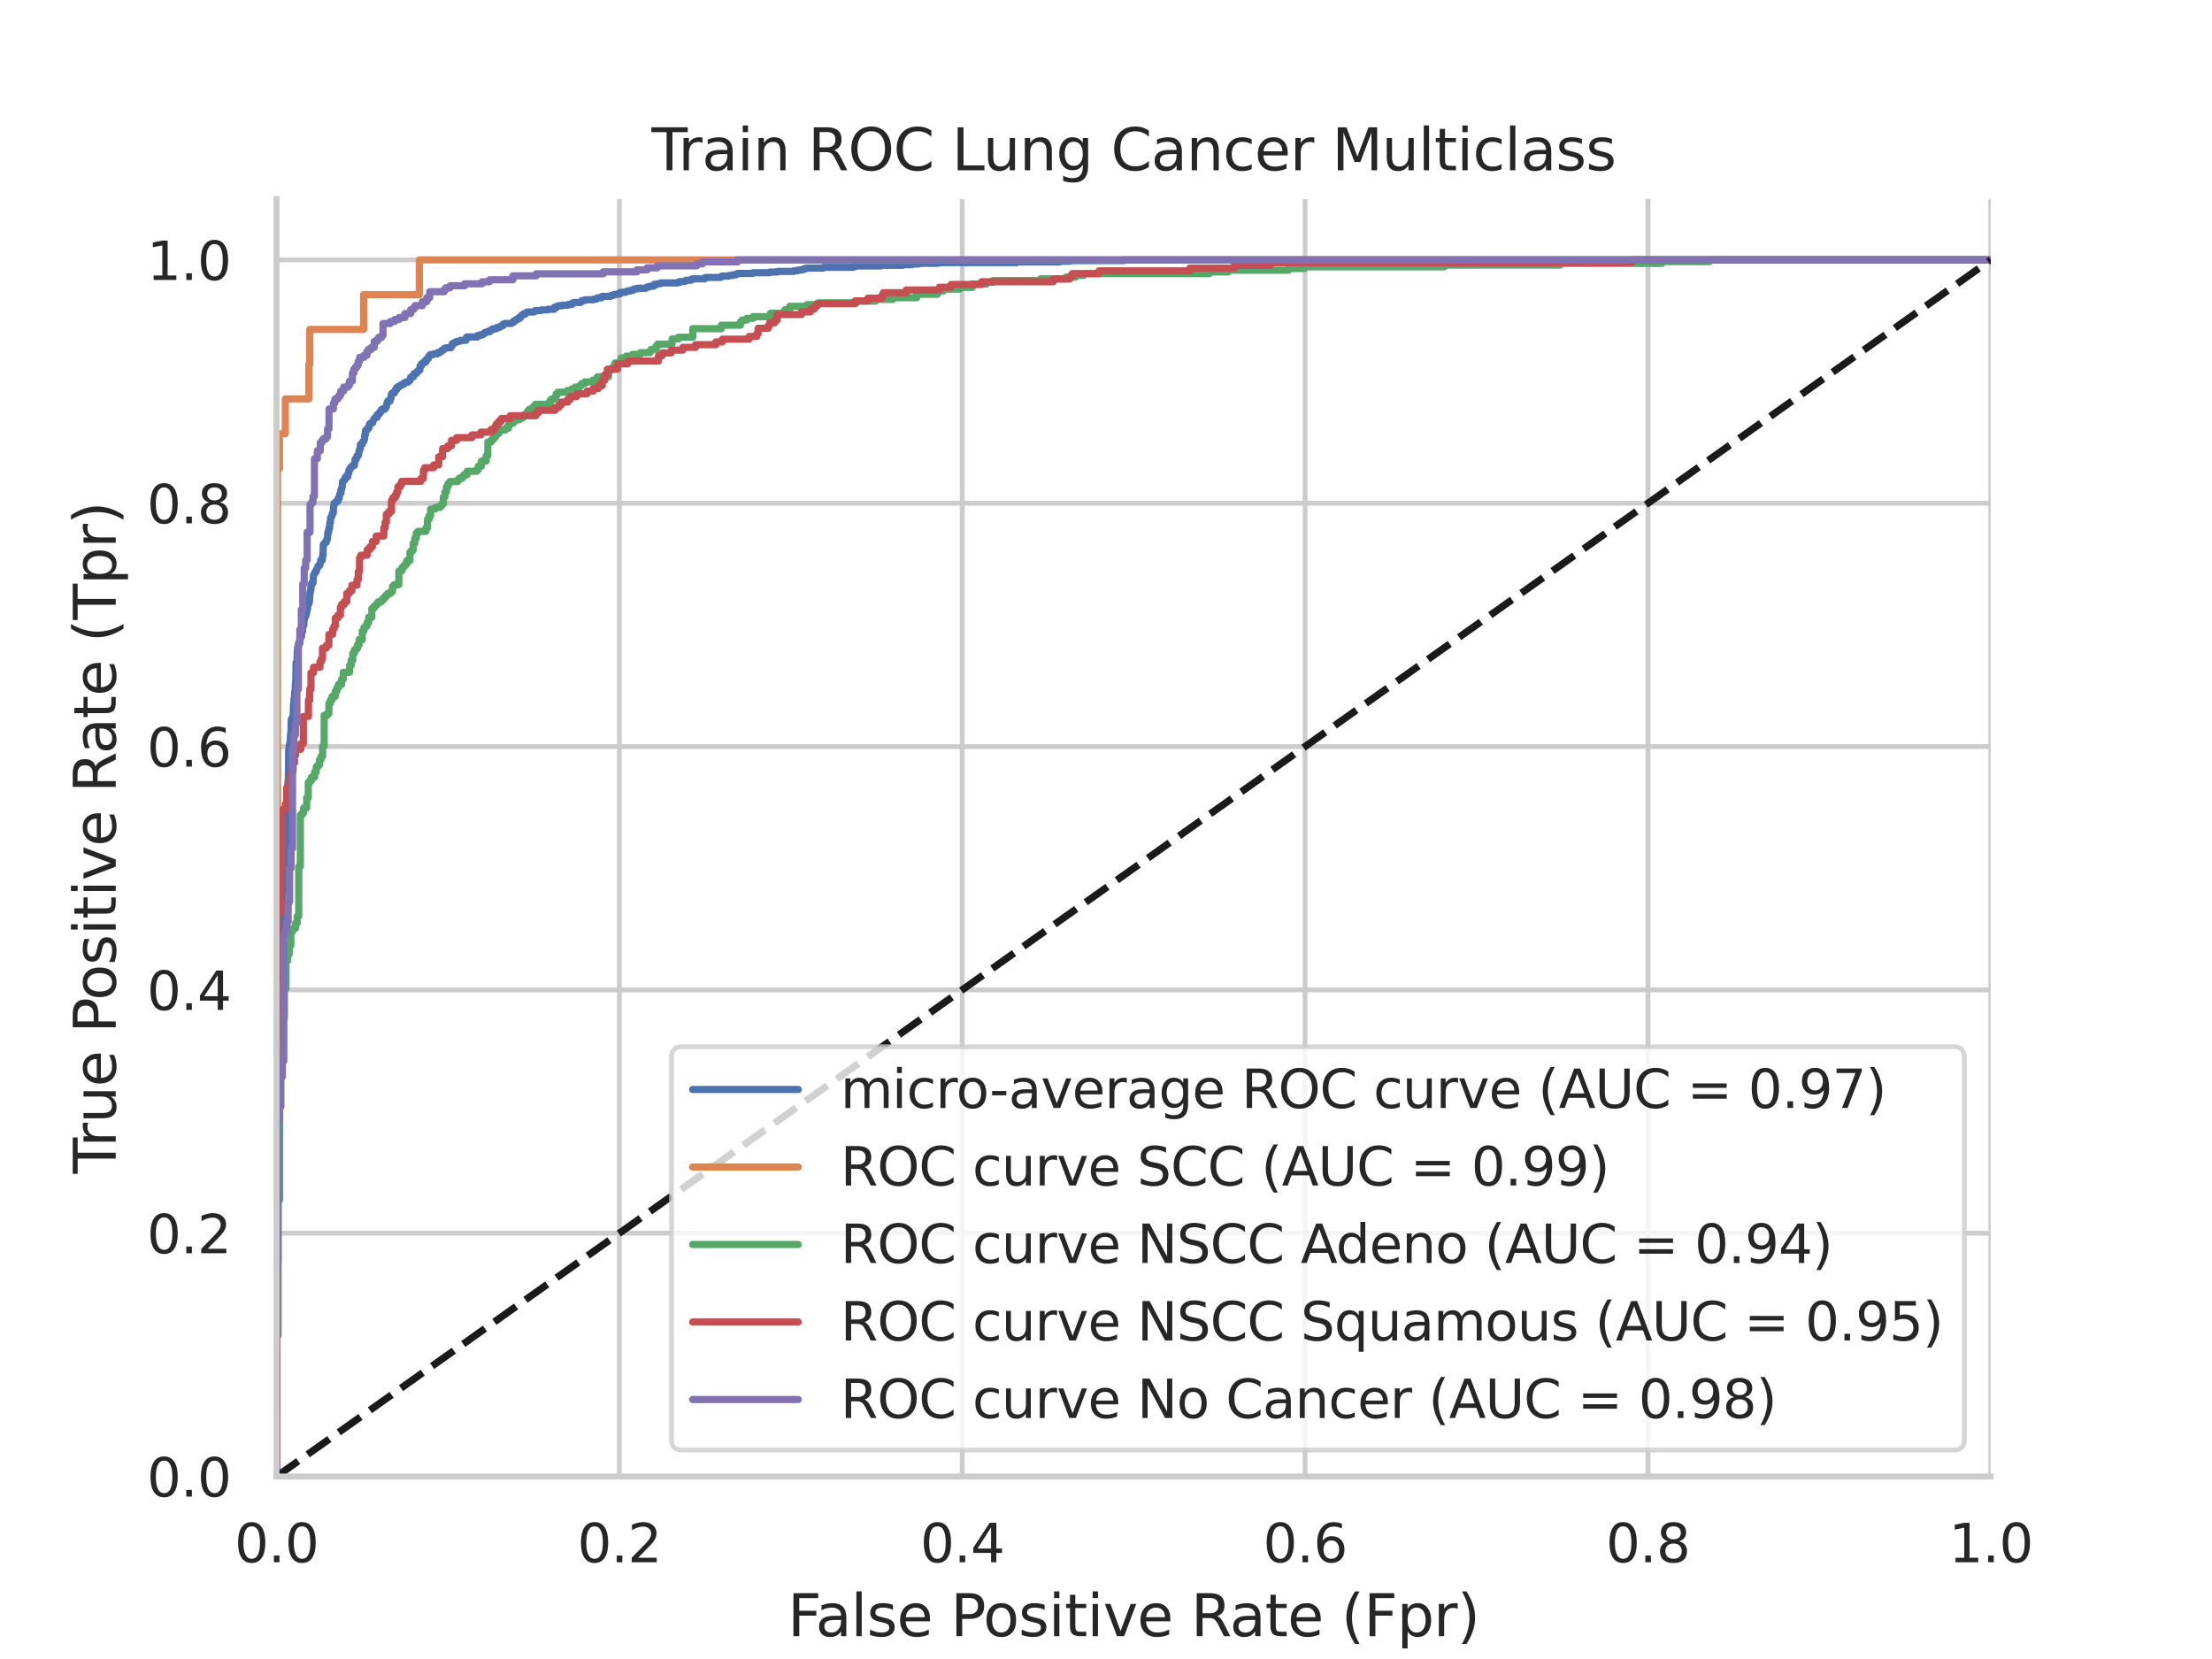 <?xml version="1.0" encoding="utf-8" standalone="no"?>
<!DOCTYPE svg PUBLIC "-//W3C//DTD SVG 1.1//EN"
  "http://www.w3.org/Graphics/SVG/1.1/DTD/svg11.dtd">
<svg xmlns:xlink="http://www.w3.org/1999/xlink" width="460.8pt" height="345.6pt" viewBox="0 0 460.8 345.6" xmlns="http://www.w3.org/2000/svg" version="1.1">
 <defs>
  <style type="text/css">*{stroke-linejoin: round; stroke-linecap: butt}</style>
 </defs>
 <g id="figure_1">
  <g id="patch_1">
   <path d="M 0 345.6 
L 460.8 345.6 
L 460.8 0 
L 0 0 
z
" style="fill: #ffffff"/>
  </g>
  <g id="axes_1">
   <g id="patch_2">
    <path d="M 57.6 307.584 
L 414.72 307.584 
L 414.72 41.472 
L 57.6 41.472 
z
" style="fill: #ffffff"/>
   </g>
   <g id="matplotlib.axis_1">
    <g id="xtick_1">
     <g id="line2d_1">
      <path d="M 57.6 307.584 
L 57.6 41.472 
" clip-path="url(#p05ad401a59)" style="fill: none; stroke: #cccccc; stroke-linecap: round"/>
     </g>
     <g id="text_1">
      <!-- 0.0 -->
      <g style="fill: #262626" transform="translate(48.853 325.442) scale(0.11 -0.11)">
       <defs>
        <path id="DejaVuSans-30" d="M 2034 4250 
Q 1547 4250 1301 3770 
Q 1056 3291 1056 2328 
Q 1056 1369 1301 889 
Q 1547 409 2034 409 
Q 2525 409 2770 889 
Q 3016 1369 3016 2328 
Q 3016 3291 2770 3770 
Q 2525 4250 2034 4250 
z
M 2034 4750 
Q 2819 4750 3233 4129 
Q 3647 3509 3647 2328 
Q 3647 1150 3233 529 
Q 2819 -91 2034 -91 
Q 1250 -91 836 529 
Q 422 1150 422 2328 
Q 422 3509 836 4129 
Q 1250 4750 2034 4750 
z
" transform="scale(0.016)"/>
        <path id="DejaVuSans-2e" d="M 684 794 
L 1344 794 
L 1344 0 
L 684 0 
L 684 794 
z
" transform="scale(0.016)"/>
       </defs>
       <use xlink:href="#DejaVuSans-30"/>
       <use xlink:href="#DejaVuSans-2e" x="63.623"/>
       <use xlink:href="#DejaVuSans-30" x="95.41"/>
      </g>
     </g>
    </g>
    <g id="xtick_2">
     <g id="line2d_2">
      <path d="M 129.024 307.584 
L 129.024 41.472 
" clip-path="url(#p05ad401a59)" style="fill: none; stroke: #cccccc; stroke-linecap: round"/>
     </g>
     <g id="text_2">
      <!-- 0.2 -->
      <g style="fill: #262626" transform="translate(120.277 325.442) scale(0.11 -0.11)">
       <defs>
        <path id="DejaVuSans-32" d="M 1228 531 
L 3431 531 
L 3431 0 
L 469 0 
L 469 531 
Q 828 903 1448 1529 
Q 2069 2156 2228 2338 
Q 2531 2678 2651 2914 
Q 2772 3150 2772 3378 
Q 2772 3750 2511 3984 
Q 2250 4219 1831 4219 
Q 1534 4219 1204 4116 
Q 875 4013 500 3803 
L 500 4441 
Q 881 4594 1212 4672 
Q 1544 4750 1819 4750 
Q 2544 4750 2975 4387 
Q 3406 4025 3406 3419 
Q 3406 3131 3298 2873 
Q 3191 2616 2906 2266 
Q 2828 2175 2409 1742 
Q 1991 1309 1228 531 
z
" transform="scale(0.016)"/>
       </defs>
       <use xlink:href="#DejaVuSans-30"/>
       <use xlink:href="#DejaVuSans-2e" x="63.623"/>
       <use xlink:href="#DejaVuSans-32" x="95.41"/>
      </g>
     </g>
    </g>
    <g id="xtick_3">
     <g id="line2d_3">
      <path d="M 200.448 307.584 
L 200.448 41.472 
" clip-path="url(#p05ad401a59)" style="fill: none; stroke: #cccccc; stroke-linecap: round"/>
     </g>
     <g id="text_3">
      <!-- 0.4 -->
      <g style="fill: #262626" transform="translate(191.701 325.442) scale(0.11 -0.11)">
       <defs>
        <path id="DejaVuSans-34" d="M 2419 4116 
L 825 1625 
L 2419 1625 
L 2419 4116 
z
M 2253 4666 
L 3047 4666 
L 3047 1625 
L 3713 1625 
L 3713 1100 
L 3047 1100 
L 3047 0 
L 2419 0 
L 2419 1100 
L 313 1100 
L 313 1709 
L 2253 4666 
z
" transform="scale(0.016)"/>
       </defs>
       <use xlink:href="#DejaVuSans-30"/>
       <use xlink:href="#DejaVuSans-2e" x="63.623"/>
       <use xlink:href="#DejaVuSans-34" x="95.41"/>
      </g>
     </g>
    </g>
    <g id="xtick_4">
     <g id="line2d_4">
      <path d="M 271.872 307.584 
L 271.872 41.472 
" clip-path="url(#p05ad401a59)" style="fill: none; stroke: #cccccc; stroke-linecap: round"/>
     </g>
     <g id="text_4">
      <!-- 0.6 -->
      <g style="fill: #262626" transform="translate(263.125 325.442) scale(0.11 -0.11)">
       <defs>
        <path id="DejaVuSans-36" d="M 2113 2584 
Q 1688 2584 1439 2293 
Q 1191 2003 1191 1497 
Q 1191 994 1439 701 
Q 1688 409 2113 409 
Q 2538 409 2786 701 
Q 3034 994 3034 1497 
Q 3034 2003 2786 2293 
Q 2538 2584 2113 2584 
z
M 3366 4563 
L 3366 3988 
Q 3128 4100 2886 4159 
Q 2644 4219 2406 4219 
Q 1781 4219 1451 3797 
Q 1122 3375 1075 2522 
Q 1259 2794 1537 2939 
Q 1816 3084 2150 3084 
Q 2853 3084 3261 2657 
Q 3669 2231 3669 1497 
Q 3669 778 3244 343 
Q 2819 -91 2113 -91 
Q 1303 -91 875 529 
Q 447 1150 447 2328 
Q 447 3434 972 4092 
Q 1497 4750 2381 4750 
Q 2619 4750 2861 4703 
Q 3103 4656 3366 4563 
z
" transform="scale(0.016)"/>
       </defs>
       <use xlink:href="#DejaVuSans-30"/>
       <use xlink:href="#DejaVuSans-2e" x="63.623"/>
       <use xlink:href="#DejaVuSans-36" x="95.41"/>
      </g>
     </g>
    </g>
    <g id="xtick_5">
     <g id="line2d_5">
      <path d="M 343.296 307.584 
L 343.296 41.472 
" clip-path="url(#p05ad401a59)" style="fill: none; stroke: #cccccc; stroke-linecap: round"/>
     </g>
     <g id="text_5">
      <!-- 0.8 -->
      <g style="fill: #262626" transform="translate(334.549 325.442) scale(0.11 -0.11)">
       <defs>
        <path id="DejaVuSans-38" d="M 2034 2216 
Q 1584 2216 1326 1975 
Q 1069 1734 1069 1313 
Q 1069 891 1326 650 
Q 1584 409 2034 409 
Q 2484 409 2743 651 
Q 3003 894 3003 1313 
Q 3003 1734 2745 1975 
Q 2488 2216 2034 2216 
z
M 1403 2484 
Q 997 2584 770 2862 
Q 544 3141 544 3541 
Q 544 4100 942 4425 
Q 1341 4750 2034 4750 
Q 2731 4750 3128 4425 
Q 3525 4100 3525 3541 
Q 3525 3141 3298 2862 
Q 3072 2584 2669 2484 
Q 3125 2378 3379 2068 
Q 3634 1759 3634 1313 
Q 3634 634 3220 271 
Q 2806 -91 2034 -91 
Q 1263 -91 848 271 
Q 434 634 434 1313 
Q 434 1759 690 2068 
Q 947 2378 1403 2484 
z
M 1172 3481 
Q 1172 3119 1398 2916 
Q 1625 2713 2034 2713 
Q 2441 2713 2670 2916 
Q 2900 3119 2900 3481 
Q 2900 3844 2670 4047 
Q 2441 4250 2034 4250 
Q 1625 4250 1398 4047 
Q 1172 3844 1172 3481 
z
" transform="scale(0.016)"/>
       </defs>
       <use xlink:href="#DejaVuSans-30"/>
       <use xlink:href="#DejaVuSans-2e" x="63.623"/>
       <use xlink:href="#DejaVuSans-38" x="95.41"/>
      </g>
     </g>
    </g>
    <g id="xtick_6">
     <g id="line2d_6">
      <path d="M 414.72 307.584 
L 414.72 41.472 
" clip-path="url(#p05ad401a59)" style="fill: none; stroke: #cccccc; stroke-linecap: round"/>
     </g>
     <g id="text_6">
      <!-- 1.0 -->
      <g style="fill: #262626" transform="translate(405.973 325.442) scale(0.11 -0.11)">
       <defs>
        <path id="DejaVuSans-31" d="M 794 531 
L 1825 531 
L 1825 4091 
L 703 3866 
L 703 4441 
L 1819 4666 
L 2450 4666 
L 2450 531 
L 3481 531 
L 3481 0 
L 794 0 
L 794 531 
z
" transform="scale(0.016)"/>
       </defs>
       <use xlink:href="#DejaVuSans-31"/>
       <use xlink:href="#DejaVuSans-2e" x="63.623"/>
       <use xlink:href="#DejaVuSans-30" x="95.41"/>
      </g>
     </g>
    </g>
    <g id="text_7">
     <!-- False Positive Rate (Fpr) -->
     <g style="fill: #262626" transform="translate(164.085 340.848) scale(0.12 -0.12)">
      <defs>
       <path id="DejaVuSans-46" d="M 628 4666 
L 3309 4666 
L 3309 4134 
L 1259 4134 
L 1259 2759 
L 3109 2759 
L 3109 2228 
L 1259 2228 
L 1259 0 
L 628 0 
L 628 4666 
z
" transform="scale(0.016)"/>
       <path id="DejaVuSans-61" d="M 2194 1759 
Q 1497 1759 1228 1600 
Q 959 1441 959 1056 
Q 959 750 1161 570 
Q 1363 391 1709 391 
Q 2188 391 2477 730 
Q 2766 1069 2766 1631 
L 2766 1759 
L 2194 1759 
z
M 3341 1997 
L 3341 0 
L 2766 0 
L 2766 531 
Q 2569 213 2275 61 
Q 1981 -91 1556 -91 
Q 1019 -91 701 211 
Q 384 513 384 1019 
Q 384 1609 779 1909 
Q 1175 2209 1959 2209 
L 2766 2209 
L 2766 2266 
Q 2766 2663 2505 2880 
Q 2244 3097 1772 3097 
Q 1472 3097 1187 3025 
Q 903 2953 641 2809 
L 641 3341 
Q 956 3463 1253 3523 
Q 1550 3584 1831 3584 
Q 2591 3584 2966 3190 
Q 3341 2797 3341 1997 
z
" transform="scale(0.016)"/>
       <path id="DejaVuSans-6c" d="M 603 4863 
L 1178 4863 
L 1178 0 
L 603 0 
L 603 4863 
z
" transform="scale(0.016)"/>
       <path id="DejaVuSans-73" d="M 2834 3397 
L 2834 2853 
Q 2591 2978 2328 3040 
Q 2066 3103 1784 3103 
Q 1356 3103 1142 2972 
Q 928 2841 928 2578 
Q 928 2378 1081 2264 
Q 1234 2150 1697 2047 
L 1894 2003 
Q 2506 1872 2764 1633 
Q 3022 1394 3022 966 
Q 3022 478 2636 193 
Q 2250 -91 1575 -91 
Q 1294 -91 989 -36 
Q 684 19 347 128 
L 347 722 
Q 666 556 975 473 
Q 1284 391 1588 391 
Q 1994 391 2212 530 
Q 2431 669 2431 922 
Q 2431 1156 2273 1281 
Q 2116 1406 1581 1522 
L 1381 1569 
Q 847 1681 609 1914 
Q 372 2147 372 2553 
Q 372 3047 722 3315 
Q 1072 3584 1716 3584 
Q 2034 3584 2315 3537 
Q 2597 3491 2834 3397 
z
" transform="scale(0.016)"/>
       <path id="DejaVuSans-65" d="M 3597 1894 
L 3597 1613 
L 953 1613 
Q 991 1019 1311 708 
Q 1631 397 2203 397 
Q 2534 397 2845 478 
Q 3156 559 3463 722 
L 3463 178 
Q 3153 47 2828 -22 
Q 2503 -91 2169 -91 
Q 1331 -91 842 396 
Q 353 884 353 1716 
Q 353 2575 817 3079 
Q 1281 3584 2069 3584 
Q 2775 3584 3186 3129 
Q 3597 2675 3597 1894 
z
M 3022 2063 
Q 3016 2534 2758 2815 
Q 2500 3097 2075 3097 
Q 1594 3097 1305 2825 
Q 1016 2553 972 2059 
L 3022 2063 
z
" transform="scale(0.016)"/>
       <path id="DejaVuSans-20" transform="scale(0.016)"/>
       <path id="DejaVuSans-50" d="M 1259 4147 
L 1259 2394 
L 2053 2394 
Q 2494 2394 2734 2622 
Q 2975 2850 2975 3272 
Q 2975 3691 2734 3919 
Q 2494 4147 2053 4147 
L 1259 4147 
z
M 628 4666 
L 2053 4666 
Q 2838 4666 3239 4311 
Q 3641 3956 3641 3272 
Q 3641 2581 3239 2228 
Q 2838 1875 2053 1875 
L 1259 1875 
L 1259 0 
L 628 0 
L 628 4666 
z
" transform="scale(0.016)"/>
       <path id="DejaVuSans-6f" d="M 1959 3097 
Q 1497 3097 1228 2736 
Q 959 2375 959 1747 
Q 959 1119 1226 758 
Q 1494 397 1959 397 
Q 2419 397 2687 759 
Q 2956 1122 2956 1747 
Q 2956 2369 2687 2733 
Q 2419 3097 1959 3097 
z
M 1959 3584 
Q 2709 3584 3137 3096 
Q 3566 2609 3566 1747 
Q 3566 888 3137 398 
Q 2709 -91 1959 -91 
Q 1206 -91 779 398 
Q 353 888 353 1747 
Q 353 2609 779 3096 
Q 1206 3584 1959 3584 
z
" transform="scale(0.016)"/>
       <path id="DejaVuSans-69" d="M 603 3500 
L 1178 3500 
L 1178 0 
L 603 0 
L 603 3500 
z
M 603 4863 
L 1178 4863 
L 1178 4134 
L 603 4134 
L 603 4863 
z
" transform="scale(0.016)"/>
       <path id="DejaVuSans-74" d="M 1172 4494 
L 1172 3500 
L 2356 3500 
L 2356 3053 
L 1172 3053 
L 1172 1153 
Q 1172 725 1289 603 
Q 1406 481 1766 481 
L 2356 481 
L 2356 0 
L 1766 0 
Q 1100 0 847 248 
Q 594 497 594 1153 
L 594 3053 
L 172 3053 
L 172 3500 
L 594 3500 
L 594 4494 
L 1172 4494 
z
" transform="scale(0.016)"/>
       <path id="DejaVuSans-76" d="M 191 3500 
L 800 3500 
L 1894 563 
L 2988 3500 
L 3597 3500 
L 2284 0 
L 1503 0 
L 191 3500 
z
" transform="scale(0.016)"/>
       <path id="DejaVuSans-52" d="M 2841 2188 
Q 3044 2119 3236 1894 
Q 3428 1669 3622 1275 
L 4263 0 
L 3584 0 
L 2988 1197 
Q 2756 1666 2539 1819 
Q 2322 1972 1947 1972 
L 1259 1972 
L 1259 0 
L 628 0 
L 628 4666 
L 2053 4666 
Q 2853 4666 3247 4331 
Q 3641 3997 3641 3322 
Q 3641 2881 3436 2590 
Q 3231 2300 2841 2188 
z
M 1259 4147 
L 1259 2491 
L 2053 2491 
Q 2509 2491 2742 2702 
Q 2975 2913 2975 3322 
Q 2975 3731 2742 3939 
Q 2509 4147 2053 4147 
L 1259 4147 
z
" transform="scale(0.016)"/>
       <path id="DejaVuSans-28" d="M 1984 4856 
Q 1566 4138 1362 3434 
Q 1159 2731 1159 2009 
Q 1159 1288 1364 580 
Q 1569 -128 1984 -844 
L 1484 -844 
Q 1016 -109 783 600 
Q 550 1309 550 2009 
Q 550 2706 781 3412 
Q 1013 4119 1484 4856 
L 1984 4856 
z
" transform="scale(0.016)"/>
       <path id="DejaVuSans-70" d="M 1159 525 
L 1159 -1331 
L 581 -1331 
L 581 3500 
L 1159 3500 
L 1159 2969 
Q 1341 3281 1617 3432 
Q 1894 3584 2278 3584 
Q 2916 3584 3314 3078 
Q 3713 2572 3713 1747 
Q 3713 922 3314 415 
Q 2916 -91 2278 -91 
Q 1894 -91 1617 61 
Q 1341 213 1159 525 
z
M 3116 1747 
Q 3116 2381 2855 2742 
Q 2594 3103 2138 3103 
Q 1681 3103 1420 2742 
Q 1159 2381 1159 1747 
Q 1159 1113 1420 752 
Q 1681 391 2138 391 
Q 2594 391 2855 752 
Q 3116 1113 3116 1747 
z
" transform="scale(0.016)"/>
       <path id="DejaVuSans-72" d="M 2631 2963 
Q 2534 3019 2420 3045 
Q 2306 3072 2169 3072 
Q 1681 3072 1420 2755 
Q 1159 2438 1159 1844 
L 1159 0 
L 581 0 
L 581 3500 
L 1159 3500 
L 1159 2956 
Q 1341 3275 1631 3429 
Q 1922 3584 2338 3584 
Q 2397 3584 2469 3576 
Q 2541 3569 2628 3553 
L 2631 2963 
z
" transform="scale(0.016)"/>
       <path id="DejaVuSans-29" d="M 513 4856 
L 1013 4856 
Q 1481 4119 1714 3412 
Q 1947 2706 1947 2009 
Q 1947 1309 1714 600 
Q 1481 -109 1013 -844 
L 513 -844 
Q 928 -128 1133 580 
Q 1338 1288 1338 2009 
Q 1338 2731 1133 3434 
Q 928 4138 513 4856 
z
" transform="scale(0.016)"/>
      </defs>
      <use xlink:href="#DejaVuSans-46"/>
      <use xlink:href="#DejaVuSans-61" x="48.395"/>
      <use xlink:href="#DejaVuSans-6c" x="109.674"/>
      <use xlink:href="#DejaVuSans-73" x="137.457"/>
      <use xlink:href="#DejaVuSans-65" x="189.557"/>
      <use xlink:href="#DejaVuSans-20" x="251.08"/>
      <use xlink:href="#DejaVuSans-50" x="282.867"/>
      <use xlink:href="#DejaVuSans-6f" x="339.545"/>
      <use xlink:href="#DejaVuSans-73" x="400.727"/>
      <use xlink:href="#DejaVuSans-69" x="452.826"/>
      <use xlink:href="#DejaVuSans-74" x="480.609"/>
      <use xlink:href="#DejaVuSans-69" x="519.818"/>
      <use xlink:href="#DejaVuSans-76" x="547.602"/>
      <use xlink:href="#DejaVuSans-65" x="606.781"/>
      <use xlink:href="#DejaVuSans-20" x="668.305"/>
      <use xlink:href="#DejaVuSans-52" x="700.092"/>
      <use xlink:href="#DejaVuSans-61" x="767.324"/>
      <use xlink:href="#DejaVuSans-74" x="828.604"/>
      <use xlink:href="#DejaVuSans-65" x="867.812"/>
      <use xlink:href="#DejaVuSans-20" x="929.336"/>
      <use xlink:href="#DejaVuSans-28" x="961.123"/>
      <use xlink:href="#DejaVuSans-46" x="1000.137"/>
      <use xlink:href="#DejaVuSans-70" x="1057.656"/>
      <use xlink:href="#DejaVuSans-72" x="1121.133"/>
      <use xlink:href="#DejaVuSans-29" x="1162.246"/>
     </g>
    </g>
   </g>
   <g id="matplotlib.axis_2">
    <g id="ytick_1">
     <g id="line2d_7">
      <path d="M 57.6 307.584 
L 414.72 307.584 
" clip-path="url(#p05ad401a59)" style="fill: none; stroke: #cccccc; stroke-linecap: round"/>
     </g>
     <g id="text_8">
      <!-- 0.0 -->
      <g style="fill: #262626" transform="translate(30.607 311.763) scale(0.11 -0.11)">
       <use xlink:href="#DejaVuSans-30"/>
       <use xlink:href="#DejaVuSans-2e" x="63.623"/>
       <use xlink:href="#DejaVuSans-30" x="95.41"/>
      </g>
     </g>
    </g>
    <g id="ytick_2">
     <g id="line2d_8">
      <path d="M 57.6 256.896 
L 414.72 256.896 
" clip-path="url(#p05ad401a59)" style="fill: none; stroke: #cccccc; stroke-linecap: round"/>
     </g>
     <g id="text_9">
      <!-- 0.2 -->
      <g style="fill: #262626" transform="translate(30.607 261.075) scale(0.11 -0.11)">
       <use xlink:href="#DejaVuSans-30"/>
       <use xlink:href="#DejaVuSans-2e" x="63.623"/>
       <use xlink:href="#DejaVuSans-32" x="95.41"/>
      </g>
     </g>
    </g>
    <g id="ytick_3">
     <g id="line2d_9">
      <path d="M 57.6 206.208 
L 414.72 206.208 
" clip-path="url(#p05ad401a59)" style="fill: none; stroke: #cccccc; stroke-linecap: round"/>
     </g>
     <g id="text_10">
      <!-- 0.4 -->
      <g style="fill: #262626" transform="translate(30.607 210.387) scale(0.11 -0.11)">
       <use xlink:href="#DejaVuSans-30"/>
       <use xlink:href="#DejaVuSans-2e" x="63.623"/>
       <use xlink:href="#DejaVuSans-34" x="95.41"/>
      </g>
     </g>
    </g>
    <g id="ytick_4">
     <g id="line2d_10">
      <path d="M 57.6 155.52 
L 414.72 155.52 
" clip-path="url(#p05ad401a59)" style="fill: none; stroke: #cccccc; stroke-linecap: round"/>
     </g>
     <g id="text_11">
      <!-- 0.6 -->
      <g style="fill: #262626" transform="translate(30.607 159.699) scale(0.11 -0.11)">
       <use xlink:href="#DejaVuSans-30"/>
       <use xlink:href="#DejaVuSans-2e" x="63.623"/>
       <use xlink:href="#DejaVuSans-36" x="95.41"/>
      </g>
     </g>
    </g>
    <g id="ytick_5">
     <g id="line2d_11">
      <path d="M 57.6 104.832 
L 414.72 104.832 
" clip-path="url(#p05ad401a59)" style="fill: none; stroke: #cccccc; stroke-linecap: round"/>
     </g>
     <g id="text_12">
      <!-- 0.8 -->
      <g style="fill: #262626" transform="translate(30.607 109.011) scale(0.11 -0.11)">
       <use xlink:href="#DejaVuSans-30"/>
       <use xlink:href="#DejaVuSans-2e" x="63.623"/>
       <use xlink:href="#DejaVuSans-38" x="95.41"/>
      </g>
     </g>
    </g>
    <g id="ytick_6">
     <g id="line2d_12">
      <path d="M 57.6 54.144 
L 414.72 54.144 
" clip-path="url(#p05ad401a59)" style="fill: none; stroke: #cccccc; stroke-linecap: round"/>
     </g>
     <g id="text_13">
      <!-- 1.0 -->
      <g style="fill: #262626" transform="translate(30.607 58.323) scale(0.11 -0.11)">
       <use xlink:href="#DejaVuSans-31"/>
       <use xlink:href="#DejaVuSans-2e" x="63.623"/>
       <use xlink:href="#DejaVuSans-30" x="95.41"/>
      </g>
     </g>
    </g>
    <g id="text_14">
     <!-- True Positive Rate (Tpr) -->
     <g style="fill: #262626" transform="translate(24.111 244.493) rotate(-90) scale(0.12 -0.12)">
      <defs>
       <path id="DejaVuSans-54" d="M -19 4666 
L 3928 4666 
L 3928 4134 
L 2272 4134 
L 2272 0 
L 1638 0 
L 1638 4134 
L -19 4134 
L -19 4666 
z
" transform="scale(0.016)"/>
       <path id="DejaVuSans-75" d="M 544 1381 
L 544 3500 
L 1119 3500 
L 1119 1403 
Q 1119 906 1312 657 
Q 1506 409 1894 409 
Q 2359 409 2629 706 
Q 2900 1003 2900 1516 
L 2900 3500 
L 3475 3500 
L 3475 0 
L 2900 0 
L 2900 538 
Q 2691 219 2414 64 
Q 2138 -91 1772 -91 
Q 1169 -91 856 284 
Q 544 659 544 1381 
z
M 1991 3584 
L 1991 3584 
z
" transform="scale(0.016)"/>
      </defs>
      <use xlink:href="#DejaVuSans-54"/>
      <use xlink:href="#DejaVuSans-72" x="46.334"/>
      <use xlink:href="#DejaVuSans-75" x="87.447"/>
      <use xlink:href="#DejaVuSans-65" x="150.826"/>
      <use xlink:href="#DejaVuSans-20" x="212.35"/>
      <use xlink:href="#DejaVuSans-50" x="244.137"/>
      <use xlink:href="#DejaVuSans-6f" x="300.814"/>
      <use xlink:href="#DejaVuSans-73" x="361.996"/>
      <use xlink:href="#DejaVuSans-69" x="414.096"/>
      <use xlink:href="#DejaVuSans-74" x="441.879"/>
      <use xlink:href="#DejaVuSans-69" x="481.088"/>
      <use xlink:href="#DejaVuSans-76" x="508.871"/>
      <use xlink:href="#DejaVuSans-65" x="568.051"/>
      <use xlink:href="#DejaVuSans-20" x="629.574"/>
      <use xlink:href="#DejaVuSans-52" x="661.361"/>
      <use xlink:href="#DejaVuSans-61" x="728.594"/>
      <use xlink:href="#DejaVuSans-74" x="789.873"/>
      <use xlink:href="#DejaVuSans-65" x="829.082"/>
      <use xlink:href="#DejaVuSans-20" x="890.605"/>
      <use xlink:href="#DejaVuSans-28" x="922.393"/>
      <use xlink:href="#DejaVuSans-54" x="961.406"/>
      <use xlink:href="#DejaVuSans-70" x="1022.49"/>
      <use xlink:href="#DejaVuSans-72" x="1085.967"/>
      <use xlink:href="#DejaVuSans-29" x="1127.08"/>
     </g>
    </g>
   </g>
   <g id="line2d_13">
    <path d="M 57.6 307.584 
L 57.667 258.163 
L 57.734 258.163 
L 57.8 237.466 
L 57.867 237.466 
L 57.934 232.256 
L 58.001 232.256 
L 58.067 212.685 
L 58.134 212.685 
L 58.201 210.995 
L 58.268 210.995 
L 58.335 207.475 
L 58.401 207.475 
L 58.468 202.406 
L 58.535 202.406 
L 58.602 200.576 
L 58.668 200.576 
L 58.735 187.341 
L 58.802 187.341 
L 58.869 186.214 
L 58.936 186.214 
L 59.002 184.806 
L 59.069 184.806 
L 59.136 182.131 
L 59.203 182.131 
L 59.269 178.048 
L 59.403 178.048 
L 59.47 176.922 
L 59.537 176.922 
L 59.603 169.882 
L 59.67 169.882 
L 59.737 166.784 
L 59.804 166.784 
L 59.87 164.109 
L 59.937 164.109 
L 60.004 162.56 
L 60.071 162.56 
L 60.138 156.083 
L 60.204 156.083 
L 60.271 155.238 
L 60.338 155.238 
L 60.405 154.534 
L 60.471 154.534 
L 60.538 152.845 
L 60.605 152.845 
L 60.672 149.888 
L 60.738 149.888 
L 60.738 149.747 
L 60.939 149.747 
L 60.939 149.325 
L 61.072 149.325 
L 61.139 146.79 
L 61.206 146.79 
L 61.273 145.382 
L 61.339 145.382 
L 61.406 144.115 
L 61.473 144.115 
L 61.54 142.426 
L 61.607 142.426 
L 61.673 138.061 
L 61.74 138.061 
L 61.807 137.779 
L 61.874 137.779 
L 61.94 135.386 
L 62.007 135.386 
L 62.007 134.822 
L 62.141 134.822 
L 62.208 134.259 
L 62.274 134.259 
L 62.274 133.837 
L 62.408 133.837 
L 62.475 133.274 
L 62.541 133.274 
L 62.608 132.851 
L 62.675 132.851 
L 62.742 132.57 
L 62.809 132.57 
L 62.809 131.584 
L 63.009 131.584 
L 63.076 130.458 
L 63.142 130.458 
L 63.142 130.317 
L 63.276 130.317 
L 63.343 129.05 
L 63.41 129.05 
L 63.476 128.627 
L 63.543 128.627 
L 63.61 128.346 
L 63.677 128.346 
L 63.743 128.064 
L 63.81 128.064 
L 63.877 127.36 
L 63.944 127.36 
L 64.011 126.797 
L 64.077 126.797 
L 64.077 125.952 
L 64.211 125.952 
L 64.211 125.811 
L 64.344 125.811 
L 64.411 125.248 
L 64.478 125.248 
L 64.545 123.558 
L 64.612 123.558 
L 64.678 122.995 
L 64.745 122.995 
L 64.812 121.869 
L 64.945 121.869 
L 64.945 121.446 
L 65.213 121.446 
L 65.279 119.898 
L 65.346 119.898 
L 65.413 119.616 
L 65.48 119.616 
L 65.48 119.475 
L 65.613 119.475 
L 65.68 119.053 
L 65.88 119.053 
L 65.947 118.63 
L 66.014 118.63 
L 66.081 118.349 
L 66.147 118.349 
L 66.214 118.067 
L 66.281 118.067 
L 66.348 117.786 
L 66.615 117.786 
L 66.682 117.363 
L 66.748 117.363 
L 66.815 116.659 
L 67.149 116.659 
L 67.216 115.674 
L 67.283 115.674 
L 67.349 113.421 
L 67.483 113.421 
L 67.483 113.28 
L 67.616 113.28 
L 67.683 112.998 
L 67.95 112.998 
L 68.017 112.576 
L 68.084 112.576 
L 68.084 112.294 
L 68.217 112.294 
L 68.284 111.027 
L 68.418 111.027 
L 68.418 110.464 
L 68.551 110.464 
L 68.551 109.901 
L 68.685 109.901 
L 68.685 108.915 
L 68.818 108.915 
L 68.885 107.789 
L 69.019 107.789 
L 69.086 107.507 
L 69.152 107.507 
L 69.219 106.944 
L 69.419 106.944 
L 69.486 105.395 
L 69.553 105.395 
L 69.62 104.832 
L 69.753 104.832 
L 69.753 104.691 
L 70.02 104.691 
L 70.02 104.55 
L 70.154 104.55 
L 70.154 104.41 
L 70.354 104.41 
L 70.354 103.987 
L 70.555 103.987 
L 70.555 103.706 
L 70.688 103.706 
L 70.755 103.002 
L 70.822 103.002 
L 70.888 102.72 
L 71.022 102.72 
L 71.022 102.016 
L 71.156 102.016 
L 71.222 101.453 
L 71.289 101.453 
L 71.356 100.326 
L 71.489 100.326 
L 71.489 100.186 
L 71.623 100.186 
L 71.623 100.045 
L 71.823 100.045 
L 71.89 99.622 
L 71.957 99.622 
L 71.957 99.341 
L 72.424 99.341 
L 72.491 98.637 
L 72.625 98.637 
L 72.691 97.933 
L 72.758 97.933 
L 72.758 97.792 
L 72.959 97.792 
L 73.025 97.37 
L 73.159 97.37 
L 73.159 97.229 
L 73.292 97.229 
L 73.292 97.088 
L 73.626 97.088 
L 73.626 96.947 
L 73.827 96.947 
L 73.893 96.243 
L 73.96 96.243 
L 73.96 95.68 
L 74.227 95.68 
L 74.294 95.258 
L 74.361 95.258 
L 74.361 94.976 
L 74.494 94.976 
L 74.494 94.835 
L 74.695 94.835 
L 74.762 94.131 
L 74.828 94.131 
L 74.895 93.568 
L 75.029 93.568 
L 75.095 92.582 
L 75.429 92.582 
L 75.496 92.16 
L 75.563 92.16 
L 75.563 92.019 
L 75.696 92.019 
L 75.696 91.878 
L 75.83 91.878 
L 75.897 91.456 
L 75.963 91.456 
L 75.963 90.611 
L 76.097 90.611 
L 76.164 89.626 
L 76.431 89.626 
L 76.498 89.344 
L 76.564 89.344 
L 76.564 89.203 
L 76.832 89.203 
L 76.898 88.64 
L 76.965 88.64 
L 76.965 88.358 
L 77.099 88.358 
L 77.099 88.218 
L 77.366 88.218 
L 77.366 88.077 
L 77.633 88.077 
L 77.7 87.654 
L 77.766 87.654 
L 77.833 87.373 
L 77.9 87.373 
L 77.9 87.232 
L 78.034 87.232 
L 78.034 87.091 
L 78.167 87.091 
L 78.167 86.95 
L 78.568 86.95 
L 78.568 86.387 
L 78.902 86.387 
L 78.902 86.106 
L 79.102 86.106 
L 79.102 85.824 
L 79.369 85.824 
L 79.436 85.402 
L 79.503 85.402 
L 79.503 85.261 
L 80.104 85.261 
L 80.104 85.12 
L 80.304 85.12 
L 80.371 84.698 
L 80.504 84.698 
L 80.571 84.134 
L 80.638 84.134 
L 80.638 83.853 
L 80.771 83.853 
L 80.771 83.571 
L 81.239 83.571 
L 81.306 83.008 
L 81.439 83.008 
L 81.506 82.304 
L 81.573 82.304 
L 81.573 82.022 
L 81.706 82.022 
L 81.706 81.882 
L 82.174 81.882 
L 82.24 81.6 
L 82.307 81.6 
L 82.374 81.178 
L 82.641 81.178 
L 82.641 80.755 
L 82.775 80.755 
L 82.775 80.614 
L 83.109 80.614 
L 83.109 80.474 
L 83.309 80.474 
L 83.309 80.333 
L 83.509 80.333 
L 83.509 80.192 
L 83.776 80.192 
L 83.776 80.051 
L 84.11 80.051 
L 84.177 79.77 
L 84.444 79.77 
L 84.444 79.629 
L 84.978 79.629 
L 84.978 79.488 
L 85.179 79.488 
L 85.245 79.206 
L 85.446 79.206 
L 85.513 78.643 
L 85.646 78.643 
L 85.646 78.502 
L 86.114 78.502 
L 86.18 78.08 
L 86.247 78.08 
L 86.314 77.798 
L 86.781 77.798 
L 86.848 77.517 
L 86.915 77.517 
L 86.915 77.376 
L 87.048 77.376 
L 87.048 77.235 
L 87.315 77.235 
L 87.315 77.094 
L 87.449 77.094 
L 87.516 76.25 
L 87.783 76.25 
L 87.783 75.827 
L 87.916 75.827 
L 87.916 75.686 
L 88.25 75.686 
L 88.317 75.405 
L 88.718 75.405 
L 88.718 74.982 
L 88.918 74.982 
L 88.985 74.701 
L 89.252 74.701 
L 89.252 74.278 
L 89.452 74.278 
L 89.519 73.997 
L 89.653 73.997 
L 89.653 73.856 
L 90.32 73.856 
L 90.32 73.715 
L 91.122 73.715 
L 91.189 73.434 
L 91.656 73.434 
L 91.656 73.293 
L 91.856 73.293 
L 91.856 73.152 
L 91.99 73.152 
L 91.99 73.011 
L 92.257 73.011 
L 92.257 72.87 
L 92.39 72.87 
L 92.39 72.73 
L 92.524 72.73 
L 92.524 72.589 
L 92.858 72.589 
L 92.858 72.448 
L 93.926 72.448 
L 93.926 72.166 
L 94.127 72.166 
L 94.193 71.603 
L 94.394 71.603 
L 94.394 71.462 
L 94.794 71.462 
L 94.794 71.322 
L 94.995 71.322 
L 94.995 71.181 
L 95.462 71.181 
L 95.462 71.04 
L 95.93 71.04 
L 95.93 70.899 
L 97.065 70.899 
L 97.132 70.336 
L 97.265 70.336 
L 97.265 70.195 
L 99.469 70.195 
L 99.469 69.914 
L 99.936 69.914 
L 99.936 69.773 
L 100.47 69.773 
L 100.47 69.632 
L 100.738 69.632 
L 100.738 69.491 
L 100.871 69.491 
L 100.871 69.35 
L 101.138 69.35 
L 101.138 69.21 
L 101.539 69.21 
L 101.539 69.069 
L 102.073 69.069 
L 102.14 68.787 
L 102.474 68.787 
L 102.474 68.646 
L 102.607 68.646 
L 102.607 68.506 
L 103.342 68.506 
L 103.342 68.365 
L 103.475 68.365 
L 103.475 68.224 
L 104.01 68.224 
L 104.01 68.083 
L 104.277 68.083 
L 104.277 67.942 
L 104.544 67.942 
L 104.544 67.802 
L 104.811 67.802 
L 104.811 67.52 
L 105.145 67.52 
L 105.145 67.379 
L 106.547 67.379 
L 106.547 67.238 
L 106.814 67.238 
L 106.814 67.098 
L 107.015 67.098 
L 107.081 66.816 
L 107.415 66.816 
L 107.415 66.675 
L 107.549 66.675 
L 107.549 66.534 
L 107.816 66.534 
L 107.816 66.394 
L 108.15 66.394 
L 108.15 66.112 
L 108.484 66.112 
L 108.55 65.83 
L 108.617 65.83 
L 108.617 65.69 
L 108.884 65.69 
L 108.884 65.549 
L 109.018 65.549 
L 109.018 65.408 
L 109.485 65.408 
L 109.552 65.126 
L 109.819 65.126 
L 109.819 64.986 
L 111.288 64.986 
L 111.288 64.845 
L 111.489 64.845 
L 111.489 64.704 
L 112.691 64.704 
L 112.691 64.563 
L 114.093 64.563 
L 114.093 64.422 
L 115.495 64.422 
L 115.495 64 
L 116.029 64 
L 116.029 63.859 
L 116.163 63.859 
L 116.163 63.718 
L 117.031 63.718 
L 117.031 63.578 
L 118.3 63.578 
L 118.3 63.437 
L 119.101 63.437 
L 119.168 63.155 
L 119.502 63.155 
L 119.502 63.014 
L 120.971 63.014 
L 120.971 62.874 
L 121.104 62.874 
L 121.104 62.733 
L 121.238 62.733 
L 121.238 62.592 
L 121.906 62.592 
L 121.906 62.451 
L 123.642 62.451 
L 123.642 62.31 
L 124.243 62.31 
L 124.243 62.17 
L 124.51 62.17 
L 124.51 62.029 
L 125.311 62.029 
L 125.378 61.747 
L 127.114 61.747 
L 127.114 61.606 
L 127.582 61.606 
L 127.582 61.466 
L 127.982 61.466 
L 127.982 61.325 
L 128.717 61.325 
L 128.717 61.184 
L 129.251 61.184 
L 129.251 60.902 
L 130.253 60.902 
L 130.253 60.762 
L 130.653 60.762 
L 130.653 60.621 
L 131.321 60.621 
L 131.321 60.48 
L 131.922 60.48 
L 131.922 60.339 
L 132.056 60.339 
L 132.056 60.198 
L 132.723 60.198 
L 132.723 60.058 
L 134.526 60.058 
L 134.526 59.917 
L 134.793 59.917 
L 134.793 59.776 
L 135.328 59.776 
L 135.328 59.635 
L 136.129 59.635 
L 136.129 59.494 
L 136.329 59.494 
L 136.329 59.213 
L 137.064 59.213 
L 137.064 59.072 
L 137.732 59.072 
L 137.732 58.931 
L 141.204 58.931 
L 141.204 58.79 
L 141.671 58.79 
L 141.671 58.65 
L 142.673 58.65 
L 142.673 58.509 
L 142.94 58.509 
L 142.94 58.368 
L 144.009 58.368 
L 144.009 58.227 
L 144.209 58.227 
L 144.209 58.086 
L 146.813 58.086 
L 146.813 57.946 
L 146.947 57.946 
L 146.947 57.805 
L 150.085 57.805 
L 150.085 57.664 
L 150.352 57.664 
L 150.352 57.523 
L 151.821 57.523 
L 151.821 57.382 
L 152.623 57.382 
L 152.623 57.242 
L 153.357 57.242 
L 153.357 57.101 
L 153.624 57.101 
L 153.624 56.96 
L 156.83 56.96 
L 156.83 56.819 
L 160.369 56.819 
L 160.369 56.678 
L 161.971 56.678 
L 161.971 56.538 
L 165.377 56.538 
L 165.377 56.397 
L 166.178 56.397 
L 166.178 56.256 
L 167.113 56.256 
L 167.113 56.115 
L 167.514 56.115 
L 167.514 55.974 
L 167.981 55.974 
L 167.981 55.834 
L 171.52 55.834 
L 171.52 55.693 
L 177.664 55.693 
L 177.664 55.552 
L 178.131 55.552 
L 178.131 55.411 
L 183.473 55.411 
L 183.473 55.27 
L 188.014 55.27 
L 188.014 55.13 
L 190.018 55.13 
L 190.018 54.989 
L 191.42 54.989 
L 191.42 54.848 
L 195.36 54.848 
L 195.36 54.707 
L 211.787 54.707 
L 211.787 54.566 
L 220.735 54.566 
L 220.735 54.426 
L 222.805 54.426 
L 222.805 54.285 
L 234.157 54.285 
L 234.157 54.144 
L 414.72 54.144 
L 414.72 54.144 
" clip-path="url(#p05ad401a59)" style="fill: none; stroke: #4c72b0; stroke-width: 1.5; stroke-linecap: round"/>
   </g>
   <g id="line2d_14">
    <path d="M 57.6 307.584 
L 57.6 300.343 
L 57.6 206.208 
L 57.804 206.208 
L 57.804 97.591 
L 58.212 97.591 
L 58.212 90.35 
L 59.435 90.35 
L 59.435 83.109 
L 64.327 83.109 
L 64.327 75.867 
L 64.53 75.867 
L 64.53 68.626 
L 75.741 68.626 
L 75.741 61.385 
L 87.36 61.385 
L 87.36 54.144 
L 414.72 54.144 
" clip-path="url(#p05ad401a59)" style="fill: none; stroke: #dd8452; stroke-width: 1.5; stroke-linecap: round"/>
   </g>
   <g id="line2d_15">
    <path d="M 57.6 307.584 
L 57.6 278.231 
L 57.931 278.231 
L 57.931 249.951 
L 58.262 249.951 
L 58.262 219.166 
L 58.593 219.166 
L 58.593 213.081 
L 58.924 213.081 
L 58.924 212.007 
L 59.255 212.007 
L 59.255 205.922 
L 59.586 205.922 
L 59.586 200.194 
L 59.917 200.194 
L 59.917 198.762 
L 60.248 198.762 
L 60.248 196.972 
L 60.579 196.972 
L 60.579 194.109 
L 60.91 194.109 
L 60.91 193.393 
L 61.572 193.393 
L 61.572 192.319 
L 61.903 192.319 
L 61.903 190.887 
L 62.234 190.887 
L 62.234 180.506 
L 62.565 180.506 
L 62.565 169.767 
L 62.896 169.767 
L 62.896 169.409 
L 63.227 169.409 
L 63.227 168.335 
L 63.888 168.335 
L 63.888 166.187 
L 64.219 166.187 
L 64.219 162.966 
L 64.55 162.966 
L 64.55 162.608 
L 64.881 162.608 
L 64.881 161.892 
L 65.543 161.892 
L 65.543 160.818 
L 65.874 160.818 
L 65.874 159.744 
L 66.205 159.744 
L 66.205 159.386 
L 66.536 159.386 
L 66.536 158.312 
L 66.867 158.312 
L 66.867 157.596 
L 67.198 157.596 
L 67.198 155.448 
L 67.529 155.448 
L 67.529 149.005 
L 68.191 149.005 
L 68.191 148.647 
L 68.522 148.647 
L 68.522 146.499 
L 68.853 146.499 
L 68.853 145.783 
L 69.184 145.783 
L 69.184 145.067 
L 69.846 145.067 
L 69.846 143.993 
L 70.177 143.993 
L 70.177 143.278 
L 70.508 143.278 
L 70.508 142.562 
L 71.17 142.562 
L 71.17 141.488 
L 71.501 141.488 
L 71.501 140.056 
L 72.825 140.056 
L 72.825 138.624 
L 73.156 138.624 
L 73.156 137.55 
L 73.487 137.55 
L 73.487 136.118 
L 73.818 136.118 
L 73.818 135.402 
L 74.149 135.402 
L 74.149 135.044 
L 74.48 135.044 
L 74.48 134.328 
L 74.811 134.328 
L 74.811 133.255 
L 75.473 133.255 
L 75.473 131.465 
L 75.804 131.465 
L 75.804 130.749 
L 76.134 130.749 
L 76.134 130.391 
L 76.465 130.391 
L 76.465 129.675 
L 76.796 129.675 
L 76.796 128.601 
L 77.458 128.601 
L 77.458 126.811 
L 77.789 126.811 
L 77.789 126.453 
L 78.12 126.453 
L 78.12 126.095 
L 78.451 126.095 
L 78.451 125.737 
L 78.782 125.737 
L 78.782 125.379 
L 79.444 125.379 
L 79.444 125.021 
L 79.775 125.021 
L 79.775 124.663 
L 80.106 124.663 
L 80.106 124.305 
L 80.437 124.305 
L 80.437 123.947 
L 80.768 123.947 
L 80.768 123.589 
L 81.43 123.589 
L 81.43 123.231 
L 81.761 123.231 
L 81.761 122.158 
L 82.092 122.158 
L 82.092 121.8 
L 83.085 121.8 
L 83.085 118.936 
L 83.747 118.936 
L 83.747 118.22 
L 84.078 118.22 
L 84.078 117.862 
L 84.409 117.862 
L 84.409 117.504 
L 84.74 117.504 
L 84.74 116.788 
L 85.402 116.788 
L 85.402 114.998 
L 85.733 114.998 
L 85.733 114.64 
L 86.064 114.64 
L 86.064 113.208 
L 86.395 113.208 
L 86.395 112.135 
L 86.726 112.135 
L 86.726 111.061 
L 87.057 111.061 
L 87.057 110.703 
L 88.711 110.703 
L 88.711 109.987 
L 89.042 109.987 
L 89.042 108.197 
L 89.373 108.197 
L 89.373 107.481 
L 89.704 107.481 
L 89.704 106.049 
L 90.697 106.049 
L 90.697 105.691 
L 91.69 105.691 
L 91.69 105.333 
L 92.021 105.333 
L 92.021 104.975 
L 92.352 104.975 
L 92.352 103.543 
L 92.683 103.543 
L 92.683 102.469 
L 93.014 102.469 
L 93.014 101.396 
L 93.345 101.396 
L 93.345 100.68 
L 93.676 100.68 
L 93.676 100.322 
L 95.331 100.322 
L 95.331 99.964 
L 95.662 99.964 
L 95.662 99.606 
L 96.324 99.606 
L 96.324 99.248 
L 96.655 99.248 
L 96.655 98.89 
L 97.317 98.89 
L 97.317 98.174 
L 99.303 98.174 
L 99.303 97.816 
L 99.634 97.816 
L 99.634 97.1 
L 100.296 97.1 
L 100.296 96.026 
L 101.288 96.026 
L 101.288 94.952 
L 101.619 94.952 
L 101.619 92.088 
L 102.281 92.088 
L 102.281 91.73 
L 102.612 91.73 
L 102.612 91.372 
L 102.943 91.372 
L 102.943 91.015 
L 103.274 91.015 
L 103.274 90.299 
L 103.936 90.299 
L 103.936 89.583 
L 105.26 89.583 
L 105.26 89.225 
L 105.922 89.225 
L 105.922 88.509 
L 106.253 88.509 
L 106.253 88.151 
L 106.915 88.151 
L 106.915 87.793 
L 107.246 87.793 
L 107.246 87.435 
L 108.239 87.435 
L 108.239 87.077 
L 108.901 87.077 
L 108.901 86.719 
L 109.232 86.719 
L 109.232 86.361 
L 109.894 86.361 
L 109.894 85.645 
L 110.225 85.645 
L 110.225 85.287 
L 110.887 85.287 
L 110.887 84.929 
L 111.218 84.929 
L 111.218 84.571 
L 111.549 84.571 
L 111.549 84.213 
L 114.527 84.213 
L 114.527 83.497 
L 114.858 83.497 
L 114.858 83.139 
L 115.52 83.139 
L 115.52 82.781 
L 115.851 82.781 
L 115.851 82.065 
L 116.182 82.065 
L 116.182 81.707 
L 118.168 81.707 
L 118.168 81.349 
L 119.161 81.349 
L 119.161 80.991 
L 119.823 80.991 
L 119.823 80.633 
L 120.816 80.633 
L 120.816 80.276 
L 121.147 80.276 
L 121.147 79.918 
L 121.809 79.918 
L 121.809 79.56 
L 123.464 79.56 
L 123.464 79.202 
L 124.457 79.202 
L 124.457 78.486 
L 126.773 78.486 
L 126.773 77.054 
L 127.435 77.054 
L 127.435 76.696 
L 127.766 76.696 
L 127.766 76.338 
L 128.097 76.338 
L 128.097 75.622 
L 129.09 75.622 
L 129.09 75.264 
L 129.421 75.264 
L 129.421 74.548 
L 130.414 74.548 
L 130.414 74.19 
L 131.738 74.19 
L 131.738 73.832 
L 133.393 73.832 
L 133.393 73.474 
L 135.379 73.474 
L 135.379 73.116 
L 135.71 73.116 
L 135.71 72.758 
L 136.703 72.758 
L 136.703 72.042 
L 137.034 72.042 
L 137.034 71.684 
L 140.012 71.684 
L 140.012 70.61 
L 141.336 70.61 
L 141.336 70.252 
L 144.315 70.252 
L 144.315 68.463 
L 150.272 68.463 
L 150.272 67.747 
L 154.244 67.747 
L 154.244 67.031 
L 154.575 67.031 
L 154.575 66.673 
L 155.568 66.673 
L 155.568 66.315 
L 156.892 66.315 
L 156.892 65.957 
L 160.533 65.957 
L 160.533 65.241 
L 163.511 65.241 
L 163.511 64.525 
L 164.504 64.525 
L 164.504 63.809 
L 168.145 63.809 
L 168.145 63.451 
L 170.462 63.451 
L 170.462 63.093 
L 178.405 63.093 
L 178.405 62.735 
L 182.377 62.735 
L 182.377 62.377 
L 186.018 62.377 
L 186.018 62.019 
L 190.982 62.019 
L 190.982 61.303 
L 195.285 61.303 
L 195.285 60.587 
L 196.609 60.587 
L 196.609 60.229 
L 199.918 60.229 
L 199.918 59.871 
L 202.566 59.871 
L 202.566 59.156 
L 205.545 59.156 
L 205.545 58.798 
L 206.869 58.798 
L 206.869 58.44 
L 216.798 58.44 
L 216.798 58.082 
L 222.094 58.082 
L 222.094 57.724 
L 224.079 57.724 
L 224.079 57.366 
L 225.734 57.366 
L 225.734 57.008 
L 251.881 57.008 
L 251.881 56.65 
L 255.853 56.65 
L 255.853 56.292 
L 268.43 56.292 
L 268.43 55.934 
L 271.74 55.934 
L 271.74 55.576 
L 300.865 55.576 
L 300.865 55.218 
L 325.026 55.218 
L 325.026 54.86 
L 346.209 54.86 
L 346.209 54.502 
L 356.138 54.502 
L 356.138 54.144 
L 414.72 54.144 
L 414.72 54.144 
" clip-path="url(#p05ad401a59)" style="fill: none; stroke: #55a868; stroke-width: 1.5; stroke-linecap: round"/>
   </g>
   <g id="line2d_16">
    <path d="M 57.6 307.584 
L 57.6 203.93 
L 57.866 203.93 
L 57.866 190.261 
L 58.398 190.261 
L 58.398 181.149 
L 58.664 181.149 
L 58.664 169.189 
L 58.931 169.189 
L 58.931 168.619 
L 59.463 168.619 
L 59.463 167.48 
L 59.729 167.48 
L 59.729 164.063 
L 60.261 164.063 
L 60.261 161.785 
L 60.793 161.785 
L 60.793 160.646 
L 61.059 160.646 
L 61.059 158.937 
L 61.326 158.937 
L 61.326 157.229 
L 61.592 157.229 
L 61.592 156.09 
L 62.656 156.09 
L 62.656 154.95 
L 63.188 154.95 
L 63.188 149.255 
L 64.253 149.255 
L 64.253 145.838 
L 64.519 145.838 
L 64.519 143.56 
L 64.785 143.56 
L 64.785 140.143 
L 65.317 140.143 
L 65.317 139.004 
L 66.648 139.004 
L 66.648 137.865 
L 66.914 137.865 
L 66.914 137.295 
L 67.18 137.295 
L 67.18 135.017 
L 67.978 135.017 
L 67.978 134.447 
L 68.511 134.447 
L 68.511 132.169 
L 69.309 132.169 
L 69.309 131.03 
L 69.575 131.03 
L 69.575 130.461 
L 69.841 130.461 
L 69.841 128.752 
L 70.373 128.752 
L 70.373 128.183 
L 70.906 128.183 
L 70.906 126.474 
L 71.172 126.474 
L 71.172 125.905 
L 71.704 125.905 
L 71.704 125.335 
L 72.236 125.335 
L 72.236 123.626 
L 72.768 123.626 
L 72.768 123.057 
L 73.301 123.057 
L 73.301 121.918 
L 74.365 121.918 
L 74.365 120.779 
L 74.631 120.779 
L 74.631 119.07 
L 74.897 119.07 
L 74.897 116.223 
L 75.163 116.223 
L 75.163 115.653 
L 76.494 115.653 
L 76.494 114.514 
L 77.026 114.514 
L 77.026 113.944 
L 77.558 113.944 
L 77.558 112.805 
L 78.357 112.805 
L 78.357 111.666 
L 79.953 111.666 
L 79.953 109.958 
L 80.219 109.958 
L 80.219 108.819 
L 80.485 108.819 
L 80.485 107.11 
L 81.018 107.11 
L 81.018 106.541 
L 81.55 106.541 
L 81.55 104.262 
L 81.816 104.262 
L 81.816 103.693 
L 82.348 103.693 
L 82.348 103.123 
L 82.614 103.123 
L 82.614 102.554 
L 82.88 102.554 
L 82.88 101.415 
L 83.413 101.415 
L 83.413 100.845 
L 83.679 100.845 
L 83.679 100.276 
L 87.67 100.276 
L 87.67 99.706 
L 88.203 99.706 
L 88.203 97.998 
L 88.469 97.998 
L 88.469 97.428 
L 90.332 97.428 
L 90.332 96.859 
L 91.396 96.859 
L 91.396 95.15 
L 92.194 95.15 
L 92.194 93.441 
L 93.259 93.441 
L 93.259 92.872 
L 94.057 92.872 
L 94.057 91.733 
L 95.122 91.733 
L 95.122 91.163 
L 98.315 91.163 
L 98.315 90.594 
L 100.178 90.594 
L 100.178 90.024 
L 102.307 90.024 
L 102.307 89.455 
L 103.105 89.455 
L 103.105 88.885 
L 103.371 88.885 
L 103.371 88.316 
L 103.903 88.316 
L 103.903 87.746 
L 104.435 87.746 
L 104.435 87.177 
L 106.298 87.177 
L 106.298 86.607 
L 111.62 86.607 
L 111.62 86.038 
L 112.153 86.038 
L 112.153 85.468 
L 115.612 85.468 
L 115.612 84.899 
L 116.41 84.899 
L 116.41 84.329 
L 116.943 84.329 
L 116.943 83.759 
L 118.273 83.759 
L 118.273 83.19 
L 118.805 83.19 
L 118.805 82.62 
L 120.136 82.62 
L 120.136 82.051 
L 122.265 82.051 
L 122.265 81.481 
L 123.595 81.481 
L 123.595 80.912 
L 124.66 80.912 
L 124.66 80.342 
L 125.458 80.342 
L 125.458 79.203 
L 125.99 79.203 
L 125.99 78.064 
L 126.523 78.064 
L 126.523 76.925 
L 128.651 76.925 
L 128.651 75.786 
L 130.78 75.786 
L 130.78 75.217 
L 137.167 75.217 
L 137.167 74.077 
L 137.965 74.077 
L 137.965 73.508 
L 139.828 73.508 
L 139.828 72.938 
L 142.223 72.938 
L 142.223 72.369 
L 144.884 72.369 
L 144.884 71.799 
L 149.142 71.799 
L 149.142 71.23 
L 150.472 71.23 
L 150.472 70.66 
L 156.061 70.66 
L 156.061 70.091 
L 157.657 70.091 
L 157.657 69.521 
L 157.924 69.521 
L 157.924 68.382 
L 160.052 68.382 
L 160.052 67.813 
L 160.319 67.813 
L 160.319 67.243 
L 161.383 67.243 
L 161.383 66.674 
L 161.915 66.674 
L 161.915 65.535 
L 166.971 65.535 
L 166.971 64.965 
L 168.834 64.965 
L 168.834 64.396 
L 169.632 64.396 
L 169.632 63.826 
L 170.165 63.826 
L 170.165 63.256 
L 178.148 63.256 
L 178.148 62.687 
L 180.809 62.687 
L 180.809 62.117 
L 183.736 62.117 
L 183.736 61.548 
L 184.002 61.548 
L 184.002 60.978 
L 188.792 60.978 
L 188.792 60.409 
L 195.711 60.409 
L 195.711 59.839 
L 198.106 59.839 
L 198.106 59.27 
L 204.493 59.27 
L 204.493 58.7 
L 219.395 58.7 
L 219.395 58.131 
L 222.854 58.131 
L 222.854 57.561 
L 223.387 57.561 
L 223.387 56.992 
L 228.975 56.992 
L 228.975 56.422 
L 247.869 56.422 
L 247.869 55.853 
L 257.183 55.853 
L 257.183 55.283 
L 264.634 55.283 
L 264.634 54.714 
L 339.943 54.714 
L 339.943 54.144 
L 414.72 54.144 
L 414.72 54.144 
" clip-path="url(#p05ad401a59)" style="fill: none; stroke: #c44e52; stroke-width: 1.5; stroke-linecap: round"/>
   </g>
   <g id="line2d_17">
    <path d="M 57.6 307.584 
L 57.6 262.445 
L 57.904 262.445 
L 57.904 233.043 
L 58.208 233.043 
L 58.208 230.558 
L 58.512 230.558 
L 58.512 224.346 
L 58.816 224.346 
L 58.816 221.033 
L 59.12 221.033 
L 59.12 194.944 
L 59.424 194.944 
L 59.424 194.116 
L 59.728 194.116 
L 59.728 192.045 
L 60.031 192.045 
L 60.031 187.904 
L 60.335 187.904 
L 60.335 180.864 
L 60.639 180.864 
L 60.639 176.723 
L 60.943 176.723 
L 60.943 156.017 
L 61.247 156.017 
L 61.247 153.118 
L 61.551 153.118 
L 61.551 150.633 
L 61.855 150.633 
L 61.855 143.593 
L 62.159 143.593 
L 62.159 134.069 
L 62.463 134.069 
L 62.463 131.17 
L 62.767 131.17 
L 62.767 127.029 
L 63.071 127.029 
L 63.071 121.645 
L 63.375 121.645 
L 63.375 118.332 
L 63.679 118.332 
L 63.679 116.676 
L 63.983 116.676 
L 63.983 110.878 
L 64.59 110.878 
L 64.59 105.08 
L 64.894 105.08 
L 64.894 104.666 
L 65.198 104.666 
L 65.198 103.424 
L 65.502 103.424 
L 65.502 95.556 
L 66.11 95.556 
L 66.11 93.899 
L 66.718 93.899 
L 66.718 92.243 
L 67.022 92.243 
L 67.022 91.829 
L 67.326 91.829 
L 67.326 91.415 
L 67.934 91.415 
L 67.934 91 
L 68.238 91 
L 68.238 89.344 
L 68.542 89.344 
L 68.542 85.203 
L 69.453 85.203 
L 69.453 83.96 
L 69.757 83.96 
L 69.757 83.132 
L 70.365 83.132 
L 70.365 82.718 
L 70.669 82.718 
L 70.669 82.304 
L 70.973 82.304 
L 70.973 81.476 
L 71.581 81.476 
L 71.581 80.648 
L 72.493 80.648 
L 72.493 80.233 
L 72.797 80.233 
L 72.797 79.405 
L 73.404 79.405 
L 73.404 77.749 
L 73.708 77.749 
L 73.708 76.92 
L 74.012 76.92 
L 74.012 76.506 
L 74.316 76.506 
L 74.316 76.092 
L 74.62 76.092 
L 74.62 75.264 
L 74.924 75.264 
L 74.924 74.436 
L 75.836 74.436 
L 75.836 74.022 
L 76.444 74.022 
L 76.444 73.193 
L 76.748 73.193 
L 76.748 72.779 
L 77.356 72.779 
L 77.356 72.365 
L 77.963 72.365 
L 77.963 71.123 
L 78.571 71.123 
L 78.571 70.709 
L 78.875 70.709 
L 78.875 70.295 
L 79.483 70.295 
L 79.483 69.88 
L 79.787 69.88 
L 79.787 67.396 
L 81.307 67.396 
L 81.307 66.982 
L 82.218 66.982 
L 82.218 66.568 
L 83.13 66.568 
L 83.13 66.153 
L 84.346 66.153 
L 84.346 65.325 
L 85.562 65.325 
L 85.562 64.497 
L 86.17 64.497 
L 86.17 64.083 
L 86.474 64.083 
L 86.474 63.669 
L 87.993 63.669 
L 87.993 62.84 
L 88.905 62.84 
L 88.905 62.012 
L 89.513 62.012 
L 89.513 60.77 
L 92.552 60.77 
L 92.552 60.356 
L 92.856 60.356 
L 92.856 59.942 
L 93.768 59.942 
L 93.768 59.528 
L 96.807 59.528 
L 96.807 59.113 
L 100.454 59.113 
L 100.454 58.699 
L 101.974 58.699 
L 101.974 58.285 
L 106.837 58.285 
L 106.837 57.457 
L 111.7 57.457 
L 111.7 57.043 
L 125.681 57.043 
L 125.681 56.629 
L 132.671 56.629 
L 132.671 56.215 
L 134.799 56.215 
L 134.799 55.8 
L 136.926 55.8 
L 136.926 55.386 
L 145.132 55.386 
L 145.132 54.972 
L 146.348 54.972 
L 146.348 54.558 
L 153.642 54.558 
L 153.642 54.144 
L 414.72 54.144 
L 414.72 54.144 
" clip-path="url(#p05ad401a59)" style="fill: none; stroke: #8172b3; stroke-width: 1.5; stroke-linecap: round"/>
   </g>
   <g id="line2d_18">
    <path d="M 57.6 307.584 
L 414.72 54.144 
" clip-path="url(#p05ad401a59)" style="fill: none; stroke-dasharray: 5.55,2.4; stroke-dashoffset: 0; stroke: #1a1a1a; stroke-width: 1.5"/>
   </g>
   <g id="patch_3">
    <path d="M 57.6 307.584 
L 57.6 41.472 
" style="fill: none; stroke: #cccccc; stroke-width: 1.25; stroke-linejoin: miter; stroke-linecap: square"/>
   </g>
   <g id="patch_4">
    <path d="M 57.6 307.584 
L 414.72 307.584 
" style="fill: none; stroke: #cccccc; stroke-width: 1.25; stroke-linejoin: miter; stroke-linecap: square"/>
   </g>
   <g id="text_15">
    <!-- Train ROC Lung Cancer Multiclass -->
    <g style="fill: #262626" transform="translate(135.72 35.472) scale(0.12 -0.12)">
     <defs>
      <path id="DejaVuSans-6e" d="M 3513 2113 
L 3513 0 
L 2938 0 
L 2938 2094 
Q 2938 2591 2744 2837 
Q 2550 3084 2163 3084 
Q 1697 3084 1428 2787 
Q 1159 2491 1159 1978 
L 1159 0 
L 581 0 
L 581 3500 
L 1159 3500 
L 1159 2956 
Q 1366 3272 1645 3428 
Q 1925 3584 2291 3584 
Q 2894 3584 3203 3211 
Q 3513 2838 3513 2113 
z
" transform="scale(0.016)"/>
      <path id="DejaVuSans-4f" d="M 2522 4238 
Q 1834 4238 1429 3725 
Q 1025 3213 1025 2328 
Q 1025 1447 1429 934 
Q 1834 422 2522 422 
Q 3209 422 3611 934 
Q 4013 1447 4013 2328 
Q 4013 3213 3611 3725 
Q 3209 4238 2522 4238 
z
M 2522 4750 
Q 3503 4750 4090 4092 
Q 4678 3434 4678 2328 
Q 4678 1225 4090 567 
Q 3503 -91 2522 -91 
Q 1538 -91 948 565 
Q 359 1222 359 2328 
Q 359 3434 948 4092 
Q 1538 4750 2522 4750 
z
" transform="scale(0.016)"/>
      <path id="DejaVuSans-43" d="M 4122 4306 
L 4122 3641 
Q 3803 3938 3442 4084 
Q 3081 4231 2675 4231 
Q 1875 4231 1450 3742 
Q 1025 3253 1025 2328 
Q 1025 1406 1450 917 
Q 1875 428 2675 428 
Q 3081 428 3442 575 
Q 3803 722 4122 1019 
L 4122 359 
Q 3791 134 3420 21 
Q 3050 -91 2638 -91 
Q 1578 -91 968 557 
Q 359 1206 359 2328 
Q 359 3453 968 4101 
Q 1578 4750 2638 4750 
Q 3056 4750 3426 4639 
Q 3797 4528 4122 4306 
z
" transform="scale(0.016)"/>
      <path id="DejaVuSans-4c" d="M 628 4666 
L 1259 4666 
L 1259 531 
L 3531 531 
L 3531 0 
L 628 0 
L 628 4666 
z
" transform="scale(0.016)"/>
      <path id="DejaVuSans-67" d="M 2906 1791 
Q 2906 2416 2648 2759 
Q 2391 3103 1925 3103 
Q 1463 3103 1205 2759 
Q 947 2416 947 1791 
Q 947 1169 1205 825 
Q 1463 481 1925 481 
Q 2391 481 2648 825 
Q 2906 1169 2906 1791 
z
M 3481 434 
Q 3481 -459 3084 -895 
Q 2688 -1331 1869 -1331 
Q 1566 -1331 1297 -1286 
Q 1028 -1241 775 -1147 
L 775 -588 
Q 1028 -725 1275 -790 
Q 1522 -856 1778 -856 
Q 2344 -856 2625 -561 
Q 2906 -266 2906 331 
L 2906 616 
Q 2728 306 2450 153 
Q 2172 0 1784 0 
Q 1141 0 747 490 
Q 353 981 353 1791 
Q 353 2603 747 3093 
Q 1141 3584 1784 3584 
Q 2172 3584 2450 3431 
Q 2728 3278 2906 2969 
L 2906 3500 
L 3481 3500 
L 3481 434 
z
" transform="scale(0.016)"/>
      <path id="DejaVuSans-63" d="M 3122 3366 
L 3122 2828 
Q 2878 2963 2633 3030 
Q 2388 3097 2138 3097 
Q 1578 3097 1268 2742 
Q 959 2388 959 1747 
Q 959 1106 1268 751 
Q 1578 397 2138 397 
Q 2388 397 2633 464 
Q 2878 531 3122 666 
L 3122 134 
Q 2881 22 2623 -34 
Q 2366 -91 2075 -91 
Q 1284 -91 818 406 
Q 353 903 353 1747 
Q 353 2603 823 3093 
Q 1294 3584 2113 3584 
Q 2378 3584 2631 3529 
Q 2884 3475 3122 3366 
z
" transform="scale(0.016)"/>
      <path id="DejaVuSans-4d" d="M 628 4666 
L 1569 4666 
L 2759 1491 
L 3956 4666 
L 4897 4666 
L 4897 0 
L 4281 0 
L 4281 4097 
L 3078 897 
L 2444 897 
L 1241 4097 
L 1241 0 
L 628 0 
L 628 4666 
z
" transform="scale(0.016)"/>
     </defs>
     <use xlink:href="#DejaVuSans-54"/>
     <use xlink:href="#DejaVuSans-72" x="46.334"/>
     <use xlink:href="#DejaVuSans-61" x="87.447"/>
     <use xlink:href="#DejaVuSans-69" x="148.727"/>
     <use xlink:href="#DejaVuSans-6e" x="176.51"/>
     <use xlink:href="#DejaVuSans-20" x="239.889"/>
     <use xlink:href="#DejaVuSans-52" x="271.676"/>
     <use xlink:href="#DejaVuSans-4f" x="341.158"/>
     <use xlink:href="#DejaVuSans-43" x="419.869"/>
     <use xlink:href="#DejaVuSans-20" x="489.693"/>
     <use xlink:href="#DejaVuSans-4c" x="521.48"/>
     <use xlink:href="#DejaVuSans-75" x="575.443"/>
     <use xlink:href="#DejaVuSans-6e" x="638.822"/>
     <use xlink:href="#DejaVuSans-67" x="702.201"/>
     <use xlink:href="#DejaVuSans-20" x="765.678"/>
     <use xlink:href="#DejaVuSans-43" x="797.465"/>
     <use xlink:href="#DejaVuSans-61" x="867.289"/>
     <use xlink:href="#DejaVuSans-6e" x="928.568"/>
     <use xlink:href="#DejaVuSans-63" x="991.947"/>
     <use xlink:href="#DejaVuSans-65" x="1046.928"/>
     <use xlink:href="#DejaVuSans-72" x="1108.451"/>
     <use xlink:href="#DejaVuSans-20" x="1149.564"/>
     <use xlink:href="#DejaVuSans-4d" x="1181.352"/>
     <use xlink:href="#DejaVuSans-75" x="1267.631"/>
     <use xlink:href="#DejaVuSans-6c" x="1331.01"/>
     <use xlink:href="#DejaVuSans-74" x="1358.793"/>
     <use xlink:href="#DejaVuSans-69" x="1398.002"/>
     <use xlink:href="#DejaVuSans-63" x="1425.785"/>
     <use xlink:href="#DejaVuSans-6c" x="1480.766"/>
     <use xlink:href="#DejaVuSans-61" x="1508.549"/>
     <use xlink:href="#DejaVuSans-73" x="1569.828"/>
     <use xlink:href="#DejaVuSans-73" x="1621.928"/>
    </g>
   </g>
   <g id="legend_1">
    <g id="patch_5">
     <path d="M 142.09 302.084 
L 407.02 302.084 
Q 409.22 302.084 409.22 299.884 
L 409.22 220.254 
Q 409.22 218.054 407.02 218.054 
L 142.09 218.054 
Q 139.89 218.054 139.89 220.254 
L 139.89 299.884 
Q 139.89 302.084 142.09 302.084 
z
" style="fill: #ffffff; opacity: 0.8; stroke: #cccccc; stroke-linejoin: miter"/>
    </g>
    <g id="line2d_19">
     <path d="M 144.29 226.963 
L 155.29 226.963 
L 166.29 226.963 
" style="fill: none; stroke: #4c72b0; stroke-width: 1.5; stroke-linecap: round"/>
    </g>
    <g id="text_16">
     <!-- micro-average ROC curve (AUC = 0.97) -->
     <g style="fill: #262626" transform="translate(175.09 230.813) scale(0.11 -0.11)">
      <defs>
       <path id="DejaVuSans-6d" d="M 3328 2828 
Q 3544 3216 3844 3400 
Q 4144 3584 4550 3584 
Q 5097 3584 5394 3201 
Q 5691 2819 5691 2113 
L 5691 0 
L 5113 0 
L 5113 2094 
Q 5113 2597 4934 2840 
Q 4756 3084 4391 3084 
Q 3944 3084 3684 2787 
Q 3425 2491 3425 1978 
L 3425 0 
L 2847 0 
L 2847 2094 
Q 2847 2600 2669 2842 
Q 2491 3084 2119 3084 
Q 1678 3084 1418 2786 
Q 1159 2488 1159 1978 
L 1159 0 
L 581 0 
L 581 3500 
L 1159 3500 
L 1159 2956 
Q 1356 3278 1631 3431 
Q 1906 3584 2284 3584 
Q 2666 3584 2933 3390 
Q 3200 3197 3328 2828 
z
" transform="scale(0.016)"/>
       <path id="DejaVuSans-2d" d="M 313 2009 
L 1997 2009 
L 1997 1497 
L 313 1497 
L 313 2009 
z
" transform="scale(0.016)"/>
       <path id="DejaVuSans-41" d="M 2188 4044 
L 1331 1722 
L 3047 1722 
L 2188 4044 
z
M 1831 4666 
L 2547 4666 
L 4325 0 
L 3669 0 
L 3244 1197 
L 1141 1197 
L 716 0 
L 50 0 
L 1831 4666 
z
" transform="scale(0.016)"/>
       <path id="DejaVuSans-55" d="M 556 4666 
L 1191 4666 
L 1191 1831 
Q 1191 1081 1462 751 
Q 1734 422 2344 422 
Q 2950 422 3222 751 
Q 3494 1081 3494 1831 
L 3494 4666 
L 4128 4666 
L 4128 1753 
Q 4128 841 3676 375 
Q 3225 -91 2344 -91 
Q 1459 -91 1007 375 
Q 556 841 556 1753 
L 556 4666 
z
" transform="scale(0.016)"/>
       <path id="DejaVuSans-3d" d="M 678 2906 
L 4684 2906 
L 4684 2381 
L 678 2381 
L 678 2906 
z
M 678 1631 
L 4684 1631 
L 4684 1100 
L 678 1100 
L 678 1631 
z
" transform="scale(0.016)"/>
       <path id="DejaVuSans-39" d="M 703 97 
L 703 672 
Q 941 559 1184 500 
Q 1428 441 1663 441 
Q 2288 441 2617 861 
Q 2947 1281 2994 2138 
Q 2813 1869 2534 1725 
Q 2256 1581 1919 1581 
Q 1219 1581 811 2004 
Q 403 2428 403 3163 
Q 403 3881 828 4315 
Q 1253 4750 1959 4750 
Q 2769 4750 3195 4129 
Q 3622 3509 3622 2328 
Q 3622 1225 3098 567 
Q 2575 -91 1691 -91 
Q 1453 -91 1209 -44 
Q 966 3 703 97 
z
M 1959 2075 
Q 2384 2075 2632 2365 
Q 2881 2656 2881 3163 
Q 2881 3666 2632 3958 
Q 2384 4250 1959 4250 
Q 1534 4250 1286 3958 
Q 1038 3666 1038 3163 
Q 1038 2656 1286 2365 
Q 1534 2075 1959 2075 
z
" transform="scale(0.016)"/>
       <path id="DejaVuSans-37" d="M 525 4666 
L 3525 4666 
L 3525 4397 
L 1831 0 
L 1172 0 
L 2766 4134 
L 525 4134 
L 525 4666 
z
" transform="scale(0.016)"/>
      </defs>
      <use xlink:href="#DejaVuSans-6d"/>
      <use xlink:href="#DejaVuSans-69" x="97.412"/>
      <use xlink:href="#DejaVuSans-63" x="125.195"/>
      <use xlink:href="#DejaVuSans-72" x="180.176"/>
      <use xlink:href="#DejaVuSans-6f" x="219.039"/>
      <use xlink:href="#DejaVuSans-2d" x="282.096"/>
      <use xlink:href="#DejaVuSans-61" x="318.18"/>
      <use xlink:href="#DejaVuSans-76" x="379.459"/>
      <use xlink:href="#DejaVuSans-65" x="438.639"/>
      <use xlink:href="#DejaVuSans-72" x="500.162"/>
      <use xlink:href="#DejaVuSans-61" x="541.275"/>
      <use xlink:href="#DejaVuSans-67" x="602.555"/>
      <use xlink:href="#DejaVuSans-65" x="666.031"/>
      <use xlink:href="#DejaVuSans-20" x="727.555"/>
      <use xlink:href="#DejaVuSans-52" x="759.342"/>
      <use xlink:href="#DejaVuSans-4f" x="828.824"/>
      <use xlink:href="#DejaVuSans-43" x="907.535"/>
      <use xlink:href="#DejaVuSans-20" x="977.359"/>
      <use xlink:href="#DejaVuSans-63" x="1009.146"/>
      <use xlink:href="#DejaVuSans-75" x="1064.127"/>
      <use xlink:href="#DejaVuSans-72" x="1127.506"/>
      <use xlink:href="#DejaVuSans-76" x="1168.619"/>
      <use xlink:href="#DejaVuSans-65" x="1227.799"/>
      <use xlink:href="#DejaVuSans-20" x="1289.322"/>
      <use xlink:href="#DejaVuSans-28" x="1321.109"/>
      <use xlink:href="#DejaVuSans-41" x="1360.123"/>
      <use xlink:href="#DejaVuSans-55" x="1428.531"/>
      <use xlink:href="#DejaVuSans-43" x="1501.725"/>
      <use xlink:href="#DejaVuSans-20" x="1571.549"/>
      <use xlink:href="#DejaVuSans-3d" x="1603.336"/>
      <use xlink:href="#DejaVuSans-20" x="1687.125"/>
      <use xlink:href="#DejaVuSans-30" x="1718.912"/>
      <use xlink:href="#DejaVuSans-2e" x="1782.535"/>
      <use xlink:href="#DejaVuSans-39" x="1814.322"/>
      <use xlink:href="#DejaVuSans-37" x="1877.945"/>
      <use xlink:href="#DejaVuSans-29" x="1941.568"/>
     </g>
    </g>
    <g id="line2d_20">
     <path d="M 144.29 243.109 
L 155.29 243.109 
L 166.29 243.109 
" style="fill: none; stroke: #dd8452; stroke-width: 1.5; stroke-linecap: round"/>
    </g>
    <g id="text_17">
     <!-- ROC curve SCC (AUC = 0.99) -->
     <g style="fill: #262626" transform="translate(175.09 246.959) scale(0.11 -0.11)">
      <defs>
       <path id="DejaVuSans-53" d="M 3425 4513 
L 3425 3897 
Q 3066 4069 2747 4153 
Q 2428 4238 2131 4238 
Q 1616 4238 1336 4038 
Q 1056 3838 1056 3469 
Q 1056 3159 1242 3001 
Q 1428 2844 1947 2747 
L 2328 2669 
Q 3034 2534 3370 2195 
Q 3706 1856 3706 1288 
Q 3706 609 3251 259 
Q 2797 -91 1919 -91 
Q 1588 -91 1214 -16 
Q 841 59 441 206 
L 441 856 
Q 825 641 1194 531 
Q 1563 422 1919 422 
Q 2459 422 2753 634 
Q 3047 847 3047 1241 
Q 3047 1584 2836 1778 
Q 2625 1972 2144 2069 
L 1759 2144 
Q 1053 2284 737 2584 
Q 422 2884 422 3419 
Q 422 4038 858 4394 
Q 1294 4750 2059 4750 
Q 2388 4750 2728 4690 
Q 3069 4631 3425 4513 
z
" transform="scale(0.016)"/>
      </defs>
      <use xlink:href="#DejaVuSans-52"/>
      <use xlink:href="#DejaVuSans-4f" x="69.482"/>
      <use xlink:href="#DejaVuSans-43" x="148.193"/>
      <use xlink:href="#DejaVuSans-20" x="218.018"/>
      <use xlink:href="#DejaVuSans-63" x="249.805"/>
      <use xlink:href="#DejaVuSans-75" x="304.785"/>
      <use xlink:href="#DejaVuSans-72" x="368.164"/>
      <use xlink:href="#DejaVuSans-76" x="409.277"/>
      <use xlink:href="#DejaVuSans-65" x="468.457"/>
      <use xlink:href="#DejaVuSans-20" x="529.98"/>
      <use xlink:href="#DejaVuSans-53" x="561.768"/>
      <use xlink:href="#DejaVuSans-43" x="625.244"/>
      <use xlink:href="#DejaVuSans-43" x="695.068"/>
      <use xlink:href="#DejaVuSans-20" x="764.893"/>
      <use xlink:href="#DejaVuSans-28" x="796.68"/>
      <use xlink:href="#DejaVuSans-41" x="835.693"/>
      <use xlink:href="#DejaVuSans-55" x="904.102"/>
      <use xlink:href="#DejaVuSans-43" x="977.295"/>
      <use xlink:href="#DejaVuSans-20" x="1047.119"/>
      <use xlink:href="#DejaVuSans-3d" x="1078.906"/>
      <use xlink:href="#DejaVuSans-20" x="1162.695"/>
      <use xlink:href="#DejaVuSans-30" x="1194.482"/>
      <use xlink:href="#DejaVuSans-2e" x="1258.105"/>
      <use xlink:href="#DejaVuSans-39" x="1289.893"/>
      <use xlink:href="#DejaVuSans-39" x="1353.516"/>
      <use xlink:href="#DejaVuSans-29" x="1417.139"/>
     </g>
    </g>
    <g id="line2d_21">
     <path d="M 144.29 259.254 
L 155.29 259.254 
L 166.29 259.254 
" style="fill: none; stroke: #55a868; stroke-width: 1.5; stroke-linecap: round"/>
    </g>
    <g id="text_18">
     <!-- ROC curve NSCC Adeno (AUC = 0.94) -->
     <g style="fill: #262626" transform="translate(175.09 263.104) scale(0.11 -0.11)">
      <defs>
       <path id="DejaVuSans-4e" d="M 628 4666 
L 1478 4666 
L 3547 763 
L 3547 4666 
L 4159 4666 
L 4159 0 
L 3309 0 
L 1241 3903 
L 1241 0 
L 628 0 
L 628 4666 
z
" transform="scale(0.016)"/>
       <path id="DejaVuSans-64" d="M 2906 2969 
L 2906 4863 
L 3481 4863 
L 3481 0 
L 2906 0 
L 2906 525 
Q 2725 213 2448 61 
Q 2172 -91 1784 -91 
Q 1150 -91 751 415 
Q 353 922 353 1747 
Q 353 2572 751 3078 
Q 1150 3584 1784 3584 
Q 2172 3584 2448 3432 
Q 2725 3281 2906 2969 
z
M 947 1747 
Q 947 1113 1208 752 
Q 1469 391 1925 391 
Q 2381 391 2643 752 
Q 2906 1113 2906 1747 
Q 2906 2381 2643 2742 
Q 2381 3103 1925 3103 
Q 1469 3103 1208 2742 
Q 947 2381 947 1747 
z
" transform="scale(0.016)"/>
      </defs>
      <use xlink:href="#DejaVuSans-52"/>
      <use xlink:href="#DejaVuSans-4f" x="69.482"/>
      <use xlink:href="#DejaVuSans-43" x="148.193"/>
      <use xlink:href="#DejaVuSans-20" x="218.018"/>
      <use xlink:href="#DejaVuSans-63" x="249.805"/>
      <use xlink:href="#DejaVuSans-75" x="304.785"/>
      <use xlink:href="#DejaVuSans-72" x="368.164"/>
      <use xlink:href="#DejaVuSans-76" x="409.277"/>
      <use xlink:href="#DejaVuSans-65" x="468.457"/>
      <use xlink:href="#DejaVuSans-20" x="529.98"/>
      <use xlink:href="#DejaVuSans-4e" x="561.768"/>
      <use xlink:href="#DejaVuSans-53" x="636.572"/>
      <use xlink:href="#DejaVuSans-43" x="700.049"/>
      <use xlink:href="#DejaVuSans-43" x="769.873"/>
      <use xlink:href="#DejaVuSans-20" x="839.697"/>
      <use xlink:href="#DejaVuSans-41" x="871.484"/>
      <use xlink:href="#DejaVuSans-64" x="938.143"/>
      <use xlink:href="#DejaVuSans-65" x="1001.619"/>
      <use xlink:href="#DejaVuSans-6e" x="1063.143"/>
      <use xlink:href="#DejaVuSans-6f" x="1126.521"/>
      <use xlink:href="#DejaVuSans-20" x="1187.703"/>
      <use xlink:href="#DejaVuSans-28" x="1219.49"/>
      <use xlink:href="#DejaVuSans-41" x="1258.504"/>
      <use xlink:href="#DejaVuSans-55" x="1326.912"/>
      <use xlink:href="#DejaVuSans-43" x="1400.105"/>
      <use xlink:href="#DejaVuSans-20" x="1469.93"/>
      <use xlink:href="#DejaVuSans-3d" x="1501.717"/>
      <use xlink:href="#DejaVuSans-20" x="1585.506"/>
      <use xlink:href="#DejaVuSans-30" x="1617.293"/>
      <use xlink:href="#DejaVuSans-2e" x="1680.916"/>
      <use xlink:href="#DejaVuSans-39" x="1712.703"/>
      <use xlink:href="#DejaVuSans-34" x="1776.326"/>
      <use xlink:href="#DejaVuSans-29" x="1839.949"/>
     </g>
    </g>
    <g id="line2d_22">
     <path d="M 144.29 275.4 
L 155.29 275.4 
L 166.29 275.4 
" style="fill: none; stroke: #c44e52; stroke-width: 1.5; stroke-linecap: round"/>
    </g>
    <g id="text_19">
     <!-- ROC curve NSCC Squamous (AUC = 0.95) -->
     <g style="fill: #262626" transform="translate(175.09 279.25) scale(0.11 -0.11)">
      <defs>
       <path id="DejaVuSans-71" d="M 947 1747 
Q 947 1113 1208 752 
Q 1469 391 1925 391 
Q 2381 391 2643 752 
Q 2906 1113 2906 1747 
Q 2906 2381 2643 2742 
Q 2381 3103 1925 3103 
Q 1469 3103 1208 2742 
Q 947 2381 947 1747 
z
M 2906 525 
Q 2725 213 2448 61 
Q 2172 -91 1784 -91 
Q 1150 -91 751 415 
Q 353 922 353 1747 
Q 353 2572 751 3078 
Q 1150 3584 1784 3584 
Q 2172 3584 2448 3432 
Q 2725 3281 2906 2969 
L 2906 3500 
L 3481 3500 
L 3481 -1331 
L 2906 -1331 
L 2906 525 
z
" transform="scale(0.016)"/>
       <path id="DejaVuSans-35" d="M 691 4666 
L 3169 4666 
L 3169 4134 
L 1269 4134 
L 1269 2991 
Q 1406 3038 1543 3061 
Q 1681 3084 1819 3084 
Q 2600 3084 3056 2656 
Q 3513 2228 3513 1497 
Q 3513 744 3044 326 
Q 2575 -91 1722 -91 
Q 1428 -91 1123 -41 
Q 819 9 494 109 
L 494 744 
Q 775 591 1075 516 
Q 1375 441 1709 441 
Q 2250 441 2565 725 
Q 2881 1009 2881 1497 
Q 2881 1984 2565 2268 
Q 2250 2553 1709 2553 
Q 1456 2553 1204 2497 
Q 953 2441 691 2322 
L 691 4666 
z
" transform="scale(0.016)"/>
      </defs>
      <use xlink:href="#DejaVuSans-52"/>
      <use xlink:href="#DejaVuSans-4f" x="69.482"/>
      <use xlink:href="#DejaVuSans-43" x="148.193"/>
      <use xlink:href="#DejaVuSans-20" x="218.018"/>
      <use xlink:href="#DejaVuSans-63" x="249.805"/>
      <use xlink:href="#DejaVuSans-75" x="304.785"/>
      <use xlink:href="#DejaVuSans-72" x="368.164"/>
      <use xlink:href="#DejaVuSans-76" x="409.277"/>
      <use xlink:href="#DejaVuSans-65" x="468.457"/>
      <use xlink:href="#DejaVuSans-20" x="529.98"/>
      <use xlink:href="#DejaVuSans-4e" x="561.768"/>
      <use xlink:href="#DejaVuSans-53" x="636.572"/>
      <use xlink:href="#DejaVuSans-43" x="700.049"/>
      <use xlink:href="#DejaVuSans-43" x="769.873"/>
      <use xlink:href="#DejaVuSans-20" x="839.697"/>
      <use xlink:href="#DejaVuSans-53" x="871.484"/>
      <use xlink:href="#DejaVuSans-71" x="934.961"/>
      <use xlink:href="#DejaVuSans-75" x="998.438"/>
      <use xlink:href="#DejaVuSans-61" x="1061.816"/>
      <use xlink:href="#DejaVuSans-6d" x="1123.096"/>
      <use xlink:href="#DejaVuSans-6f" x="1220.508"/>
      <use xlink:href="#DejaVuSans-75" x="1281.689"/>
      <use xlink:href="#DejaVuSans-73" x="1345.068"/>
      <use xlink:href="#DejaVuSans-20" x="1397.168"/>
      <use xlink:href="#DejaVuSans-28" x="1428.955"/>
      <use xlink:href="#DejaVuSans-41" x="1467.969"/>
      <use xlink:href="#DejaVuSans-55" x="1536.377"/>
      <use xlink:href="#DejaVuSans-43" x="1609.57"/>
      <use xlink:href="#DejaVuSans-20" x="1679.395"/>
      <use xlink:href="#DejaVuSans-3d" x="1711.182"/>
      <use xlink:href="#DejaVuSans-20" x="1794.971"/>
      <use xlink:href="#DejaVuSans-30" x="1826.758"/>
      <use xlink:href="#DejaVuSans-2e" x="1890.381"/>
      <use xlink:href="#DejaVuSans-39" x="1922.168"/>
      <use xlink:href="#DejaVuSans-35" x="1985.791"/>
      <use xlink:href="#DejaVuSans-29" x="2049.414"/>
     </g>
    </g>
    <g id="line2d_23">
     <path d="M 144.29 291.546 
L 155.29 291.546 
L 166.29 291.546 
" style="fill: none; stroke: #8172b3; stroke-width: 1.5; stroke-linecap: round"/>
    </g>
    <g id="text_20">
     <!-- ROC curve No Cancer (AUC = 0.98) -->
     <g style="fill: #262626" transform="translate(175.09 295.396) scale(0.11 -0.11)">
      <use xlink:href="#DejaVuSans-52"/>
      <use xlink:href="#DejaVuSans-4f" x="69.482"/>
      <use xlink:href="#DejaVuSans-43" x="148.193"/>
      <use xlink:href="#DejaVuSans-20" x="218.018"/>
      <use xlink:href="#DejaVuSans-63" x="249.805"/>
      <use xlink:href="#DejaVuSans-75" x="304.785"/>
      <use xlink:href="#DejaVuSans-72" x="368.164"/>
      <use xlink:href="#DejaVuSans-76" x="409.277"/>
      <use xlink:href="#DejaVuSans-65" x="468.457"/>
      <use xlink:href="#DejaVuSans-20" x="529.98"/>
      <use xlink:href="#DejaVuSans-4e" x="561.768"/>
      <use xlink:href="#DejaVuSans-6f" x="636.572"/>
      <use xlink:href="#DejaVuSans-20" x="697.754"/>
      <use xlink:href="#DejaVuSans-43" x="729.541"/>
      <use xlink:href="#DejaVuSans-61" x="799.365"/>
      <use xlink:href="#DejaVuSans-6e" x="860.645"/>
      <use xlink:href="#DejaVuSans-63" x="924.023"/>
      <use xlink:href="#DejaVuSans-65" x="979.004"/>
      <use xlink:href="#DejaVuSans-72" x="1040.527"/>
      <use xlink:href="#DejaVuSans-20" x="1081.641"/>
      <use xlink:href="#DejaVuSans-28" x="1113.428"/>
      <use xlink:href="#DejaVuSans-41" x="1152.441"/>
      <use xlink:href="#DejaVuSans-55" x="1220.85"/>
      <use xlink:href="#DejaVuSans-43" x="1294.043"/>
      <use xlink:href="#DejaVuSans-20" x="1363.867"/>
      <use xlink:href="#DejaVuSans-3d" x="1395.654"/>
      <use xlink:href="#DejaVuSans-20" x="1479.443"/>
      <use xlink:href="#DejaVuSans-30" x="1511.23"/>
      <use xlink:href="#DejaVuSans-2e" x="1574.854"/>
      <use xlink:href="#DejaVuSans-39" x="1606.641"/>
      <use xlink:href="#DejaVuSans-38" x="1670.264"/>
      <use xlink:href="#DejaVuSans-29" x="1733.887"/>
     </g>
    </g>
   </g>
  </g>
 </g>
 <defs>
  <clipPath id="p05ad401a59">
   <rect x="57.6" y="41.472" width="357.12" height="266.112"/>
  </clipPath>
 </defs>
</svg>
